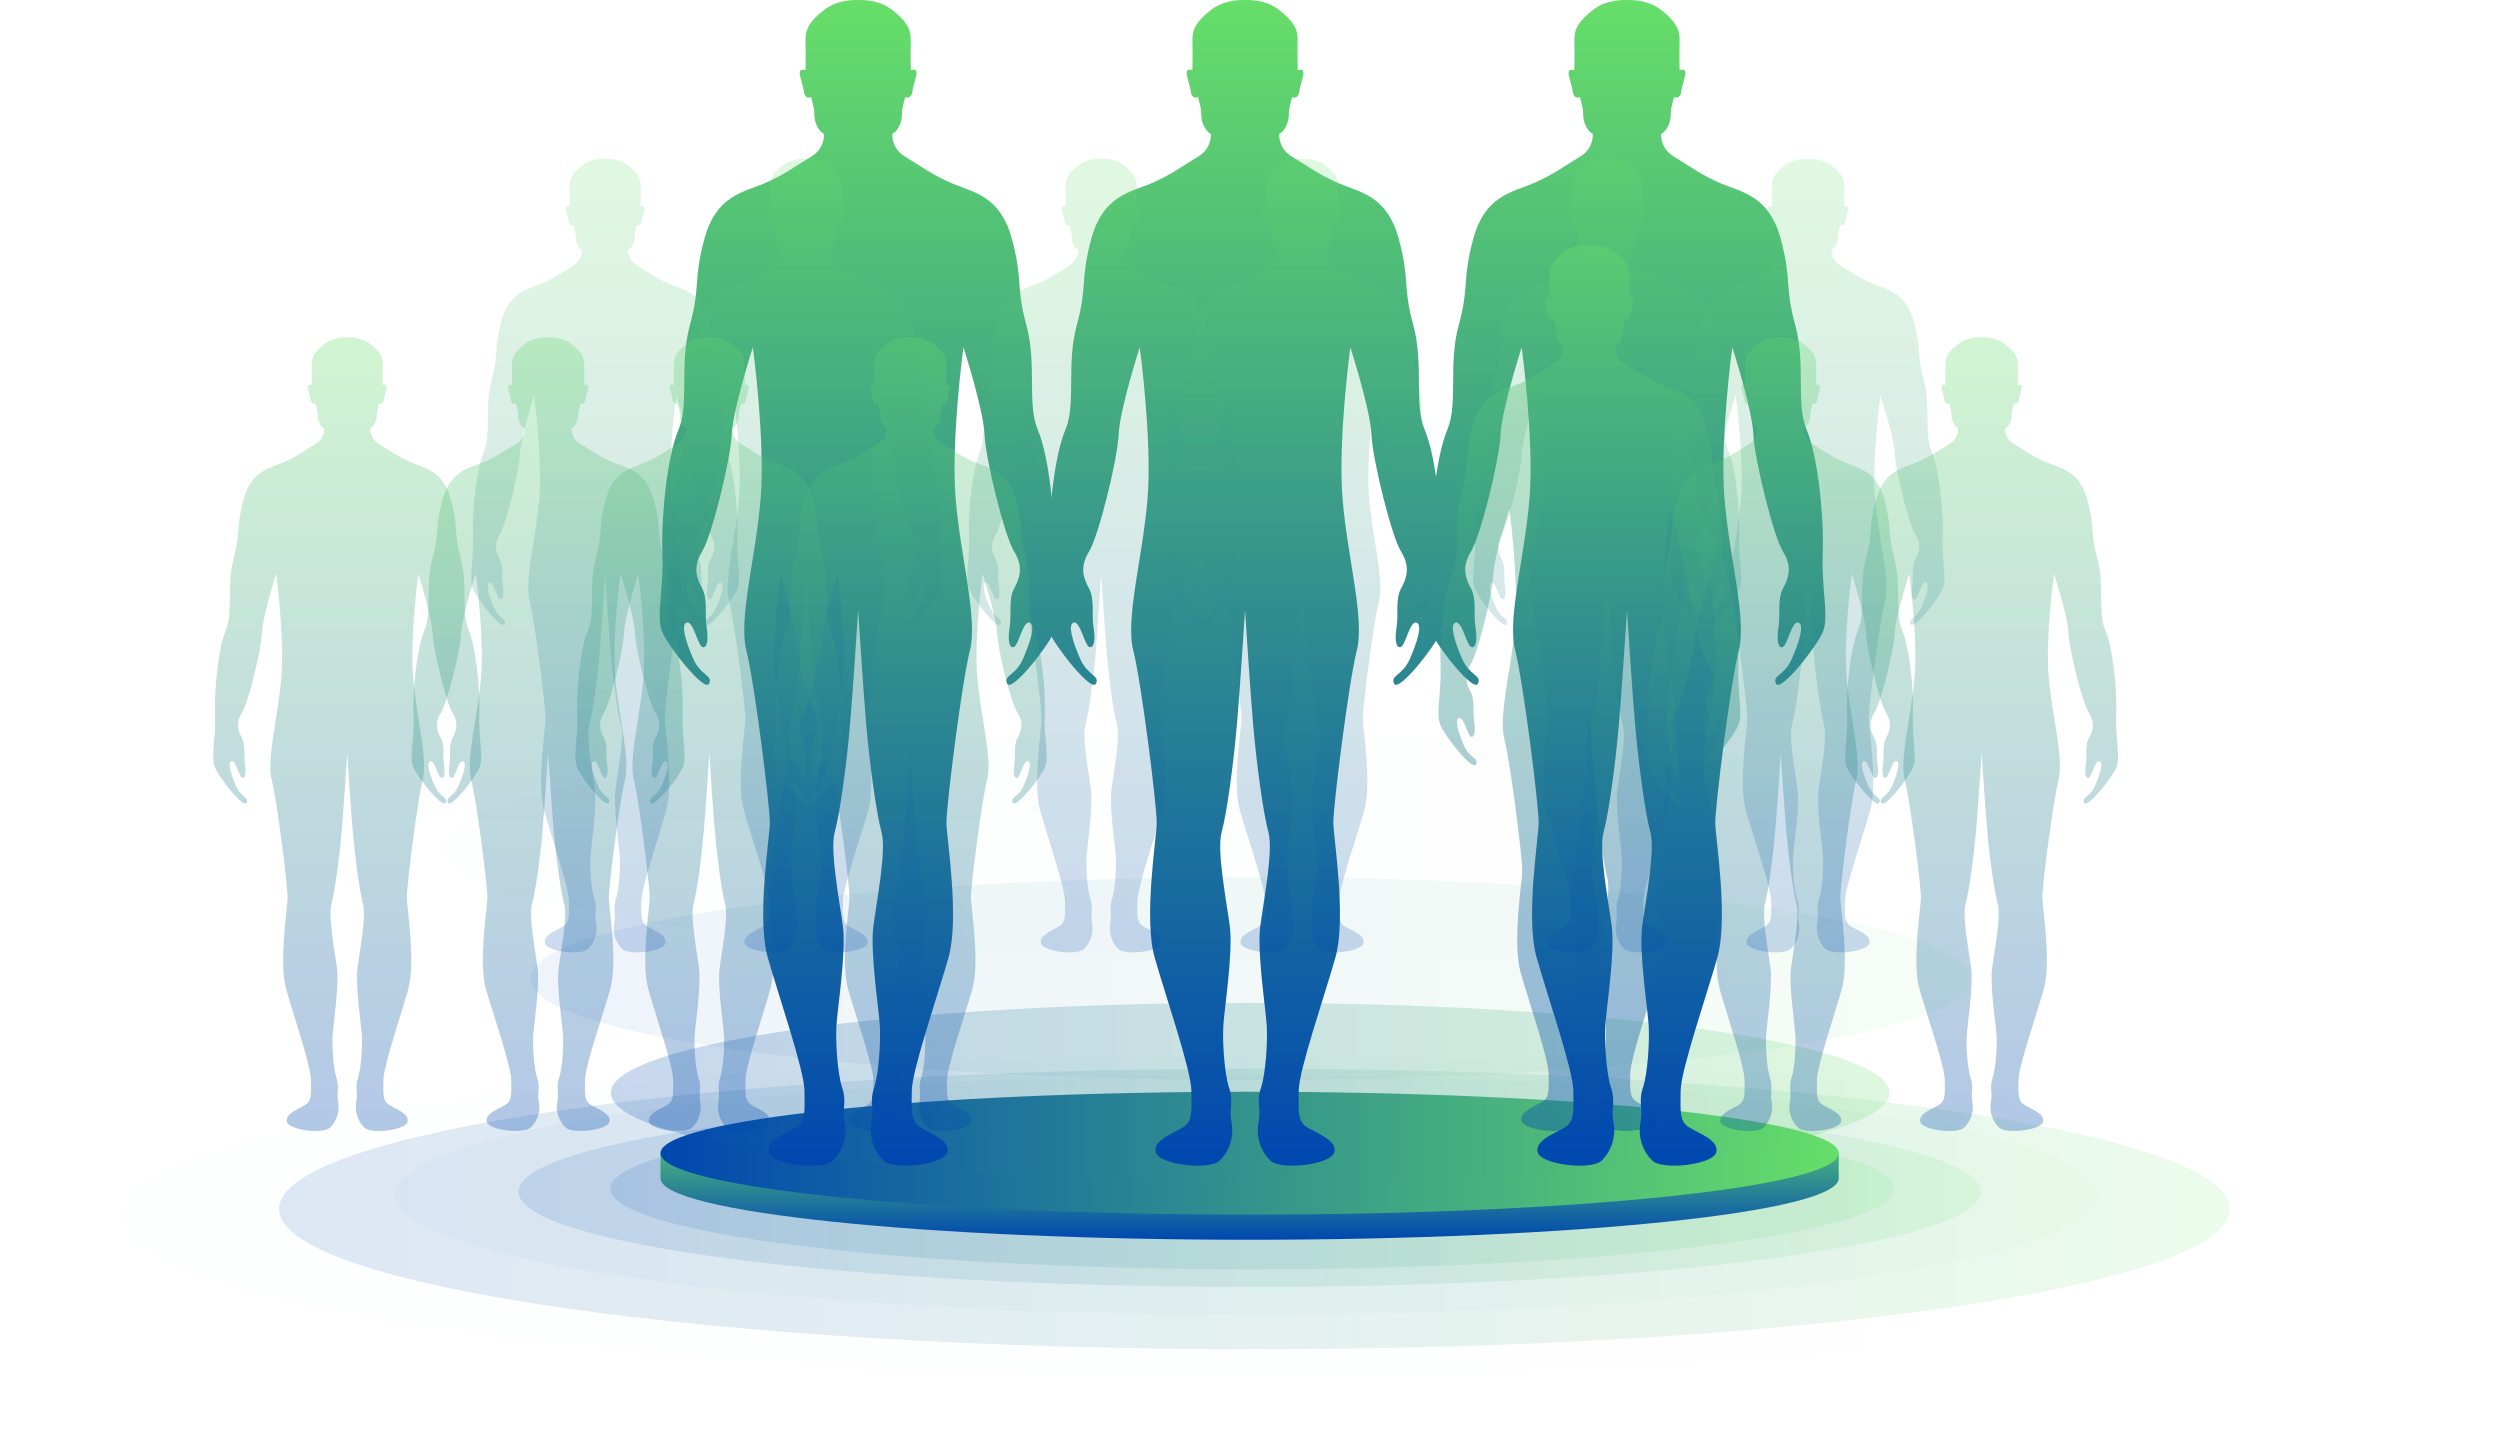 <svg width="504" height="289" viewBox="0 0 504 289" fill="none" xmlns="http://www.w3.org/2000/svg">
<g opacity="0.1">
<g opacity="0.1">
<path opacity="0.1" d="M503.789 249.001C503.789 227.252 391.013 209.619 251.895 209.619C112.777 209.619 0.001 227.252 0.001 249.001C0.001 270.752 112.777 288.383 251.895 288.383C391.013 288.383 503.789 270.752 503.789 249.001Z" fill="url(#paint0_linear)" stroke="url(#paint1_linear)" stroke-width="0.004" stroke-miterlimit="10"/>
</g>
</g>
<g opacity="0.2">
<g opacity="0.2">
<path opacity="0.2" d="M480.2 245.059C480.2 242.846 478.607 240.685 475.573 238.598C472.54 236.511 468.065 234.498 462.303 232.58C450.778 228.744 434.102 225.289 413.495 222.388C372.281 216.586 315.344 212.998 252.455 212.998C189.564 212.998 132.628 216.586 91.414 222.388C70.807 225.289 54.131 228.744 42.606 232.58C36.844 234.498 32.37 236.511 29.336 238.598C26.302 240.685 24.71 242.846 24.71 245.059C24.71 247.272 26.302 249.433 29.336 251.52C32.37 253.607 36.844 255.62 42.606 257.538C54.131 261.373 70.807 264.828 91.414 267.729C132.628 273.531 189.564 277.119 252.455 277.119C315.344 277.119 372.281 273.531 413.495 267.729C434.102 264.828 450.778 261.373 462.303 257.538C468.065 255.62 472.54 253.607 475.573 251.52C478.607 249.433 480.2 247.272 480.2 245.059Z" fill="url(#paint2_linear)" stroke="url(#paint3_linear)" stroke-width="0.002"/>
</g>
</g>
<g opacity="0.3">
<g opacity="0.3">
<path opacity="0.3" d="M422.944 240.913C422.944 239.245 421.744 237.616 419.457 236.043C417.17 234.47 413.798 232.953 409.454 231.507C400.767 228.616 388.197 226.012 372.663 223.825C341.597 219.452 298.679 216.747 251.273 216.747C203.867 216.747 160.95 219.452 129.884 223.825C114.35 226.012 101.78 228.616 93.093 231.507C88.75 232.953 85.377 234.47 83.091 236.043C80.804 237.616 79.603 239.245 79.603 240.913C79.603 242.58 80.804 244.209 83.091 245.782C85.377 247.355 88.75 248.873 93.093 250.319C101.78 253.21 114.35 255.814 129.884 258.001C160.95 262.374 203.867 265.079 251.273 265.079C298.679 265.079 341.597 262.374 372.663 258.001C388.197 255.814 400.767 253.21 409.454 250.319C413.798 248.873 417.17 247.355 419.457 245.782C421.744 244.209 422.944 242.58 422.944 240.913Z" fill="url(#paint4_linear)" stroke="url(#paint5_linear)" stroke-width="0.002"/>
</g>
</g>
<g opacity="0.5">
<g opacity="0.5">
<path opacity="0.5" d="M56.264 243.724C56.264 228.107 144.298 215.447 252.895 215.447C361.491 215.447 449.525 228.107 449.525 243.724C449.525 259.341 361.491 272.001 252.895 272.001C144.298 272.001 56.264 259.341 56.264 243.724Z" fill="url(#paint6_linear)" stroke="url(#paint7_linear)" stroke-width="0.001" stroke-miterlimit="10" stroke-dasharray="0.01 0.01"/>
</g>
</g>
<g opacity="0.5">
<g opacity="0.5">
<path opacity="0.5" d="M104.531 240.246C104.531 229.64 170.53 221.043 251.944 221.043C333.358 221.043 399.357 229.64 399.357 240.246C399.357 250.852 333.358 259.45 251.944 259.45C170.53 259.45 104.531 250.852 104.531 240.246Z" fill="url(#paint8_linear)" stroke="url(#paint9_linear)" stroke-width="0.001" stroke-miterlimit="10" stroke-dasharray="0.01 0.01"/>
</g>
</g>
<g opacity="0.5">
<g opacity="0.5">
<path opacity="0.5" d="M381.903 239.619C381.903 238.497 380.998 237.401 379.274 236.342C377.55 235.284 375.007 234.262 371.733 233.289C365.183 231.344 355.706 229.591 343.994 228.119C320.572 225.176 288.214 223.355 252.472 223.355C216.731 223.355 184.372 225.176 160.949 228.119C149.238 229.591 139.76 231.344 133.211 233.289C129.936 234.262 127.393 235.284 125.669 236.342C123.945 237.401 123.04 238.497 123.04 239.619C123.04 240.742 123.945 241.838 125.669 242.896C127.393 243.955 129.936 244.977 133.211 245.95C139.76 247.896 149.238 249.649 160.949 251.12C184.372 254.064 216.731 255.885 252.472 255.885C288.214 255.885 320.572 254.064 343.994 251.12C355.706 249.649 365.183 247.896 371.733 245.95C375.007 244.977 377.55 243.955 379.274 242.896C380.998 241.838 381.903 240.742 381.903 239.619Z" fill="url(#paint10_linear)" stroke="url(#paint11_linear)" stroke-width="0.002"/>
</g>
</g>
<path d="M360.386 232.498H360.386H370.688V237.55C370.688 237.977 370.481 238.399 370.076 238.815C369.67 239.232 369.067 239.642 368.276 240.045C366.694 240.851 364.361 241.629 361.356 242.37C355.346 243.852 346.65 245.186 335.904 246.307C314.412 248.549 284.72 249.935 251.924 249.935C219.127 249.935 189.435 248.549 167.943 246.307C157.196 245.186 148.5 243.852 142.49 242.37C139.485 241.629 137.152 240.851 135.57 240.045C134.779 239.642 134.176 239.232 133.77 238.815C133.365 238.399 133.157 237.977 133.157 237.55V232.498H143.461V232.499L143.461 232.498C161.999 228.176 203.587 225.163 251.924 225.163C300.258 225.163 341.846 228.176 360.386 232.498Z" fill="url(#paint12_linear)" stroke="url(#paint13_linear)" stroke-width="0.002"/>
<path d="M370.686 232.483C370.686 232.056 370.479 231.634 370.073 231.217C369.668 230.801 369.065 230.391 368.274 229.988C366.692 229.181 364.359 228.404 361.354 227.663C355.344 226.181 346.648 224.846 335.901 223.725C314.409 221.483 284.717 220.097 251.921 220.097C219.125 220.097 189.433 221.483 167.94 223.725C157.194 224.846 148.498 226.181 142.488 227.663C139.483 228.404 137.15 229.181 135.568 229.988C134.777 230.391 134.174 230.801 133.768 231.217C133.363 231.634 133.155 232.056 133.155 232.483C133.155 232.91 133.363 233.332 133.768 233.749C134.174 234.165 134.777 234.575 135.568 234.978C137.15 235.784 139.483 236.562 142.488 237.303C148.498 238.785 157.194 240.119 167.94 241.24C189.433 243.482 219.125 244.868 251.921 244.868C284.717 244.868 314.409 243.482 335.901 241.24C346.648 240.119 355.344 238.785 361.354 237.303C364.359 236.562 366.692 235.784 368.274 234.978C369.065 234.575 369.668 234.165 370.073 233.749C370.479 233.332 370.686 232.91 370.686 232.483Z" fill="url(#paint14_linear)" stroke="url(#paint15_linear)" stroke-width="0.002"/>
<g opacity="0.6">
<g opacity="0.6">
<path opacity="0.6" d="M123.148 220.316C123.148 210.294 180.853 202.17 252.037 202.17C323.22 202.17 380.926 210.294 380.926 220.316C380.926 230.337 323.22 238.461 252.037 238.461C180.853 238.461 123.148 230.337 123.148 220.316Z" fill="url(#paint16_linear)" stroke="url(#paint17_linear)" stroke-width="0.005" stroke-miterlimit="10"/>
</g>
</g>
<g opacity="0.4">
<g opacity="0.4">
<path opacity="0.4" d="M106.893 197.296C106.893 186.006 171.905 176.854 252.101 176.854C332.297 176.854 397.309 186.006 397.309 197.296C397.309 208.585 332.297 217.737 252.101 217.737C171.905 217.737 106.893 208.585 106.893 197.296Z" fill="url(#paint18_linear)" stroke="url(#paint19_linear)" stroke-width="0.004" stroke-miterlimit="10"/>
</g>
</g>
<g opacity="0.2">
<g opacity="0.2">
<path opacity="0.2" d="M89.512 170.776C89.512 158.134 162.311 147.885 252.113 147.885C341.916 147.885 414.715 158.134 414.715 170.776C414.715 183.418 341.916 193.667 252.113 193.667C162.311 193.667 89.512 183.418 89.512 170.776Z" fill="url(#paint20_linear)" stroke="url(#paint21_linear)" stroke-width="0.002" stroke-miterlimit="10"/>
</g>
</g>
<g opacity="0.1">
<g opacity="0.1">
<path opacity="0.1" d="M70.199 143.547C70.199 129.438 151.447 118 251.671 118C351.895 118 433.143 129.438 433.143 143.547C433.143 157.657 351.895 169.095 251.671 169.095C151.447 169.095 70.199 157.657 70.199 143.547Z" fill="url(#paint22_linear)" stroke="url(#paint23_linear)" stroke-width="0.002" stroke-miterlimit="10"/>
</g>
</g>
<path d="M290.461 111.588C290.736 104.182 289.502 92.044 287.24 86.695C284.978 81.346 287.103 73.528 284.91 65.505C282.717 57.482 284.293 56.522 281.959 48.018C279.623 39.515 274.219 38.761 270.107 37.047C265.995 35.332 263.321 33.275 260.443 31.561C257.565 29.846 257.907 26.965 257.907 26.965C259.14 26.417 259.895 24.291 259.826 23.057C259.757 21.823 260.511 19.56 260.511 19.56C261.196 19.971 261.882 19.354 261.95 18.394C262.019 17.433 262.841 15.376 262.773 14.554C262.704 13.731 261.611 14.142 261.611 14.142C261.611 14.142 261.539 10.508 261.608 8.176C261.677 5.845 260.717 4.199 257.77 1.936C255.059 -0.146 251.547 -0.02 251 0.014C250.453 -0.02 246.941 -0.146 244.23 1.936C241.283 4.199 240.323 5.845 240.392 8.176C240.46 10.508 240.389 14.142 240.389 14.142C240.389 14.142 239.296 13.731 239.227 14.554C239.159 15.376 239.981 17.433 240.05 18.394C240.118 19.354 240.803 19.971 241.489 19.56C241.489 19.56 242.242 21.823 242.174 23.057C242.105 24.291 242.859 26.417 244.093 26.965C244.093 26.965 244.435 29.846 241.557 31.561C238.679 33.275 236.006 35.332 231.893 37.047C227.781 38.761 222.376 39.515 220.041 48.018C217.707 56.522 219.283 57.482 217.09 65.505C214.897 73.528 217.021 81.346 214.76 86.695C212.498 92.044 211.265 104.182 211.539 111.588C211.813 118.993 210.23 124.274 211.501 127.36C212.772 130.446 220.037 139.566 220.928 137.852C221.819 136.138 219.283 136.275 217.776 132.846C216.268 129.417 215.171 125.852 216.473 125.508C217.776 125.166 218.667 130.172 219.626 130.446C220.585 130.72 220.859 128.938 220.448 126.4C220.037 123.863 220.722 120.777 219.557 118.651C218.392 116.525 217.638 114.262 219.557 111.176C221.476 108.091 225.314 92.592 225.519 87.586C225.726 82.58 229.769 70.031 229.769 70.031C229.769 70.031 232.304 88.615 231.346 100.478C230.386 112.342 226.822 124.686 228.467 131.132C230.112 137.577 233.264 162.745 233.196 165.968C233.127 169.191 230.522 185.1 232.784 193.055C235.046 201.009 240.118 215.616 240.186 219.937C240.255 224.257 240.323 225.972 238.679 227.137C237.034 228.303 232.373 229.743 232.99 232.281C233.607 234.817 243.819 235.984 245.875 233.995C247.931 232.006 248.822 229.057 248.273 226.245C247.725 223.434 248.753 222.2 247.793 219.319C246.834 216.439 246.423 210.062 246.629 206.701C246.834 203.341 248.617 191.958 247.931 186.746C247.245 181.535 245.258 171.454 246.286 167.751C247.314 164.048 248.684 154.036 249.37 146.012C249.94 139.337 250.745 127.022 251 123.069C251.254 127.022 252.059 139.337 252.629 146.012C253.315 154.036 254.686 164.048 255.714 167.751C256.741 171.454 254.754 181.535 254.069 186.746C253.384 191.958 255.166 203.341 255.371 206.701C255.577 210.062 255.166 216.439 254.206 219.319C253.246 222.2 254.275 223.434 253.726 226.245C253.178 229.057 254.069 232.006 256.125 233.995C258.181 235.984 268.393 234.817 269.01 232.281C269.627 229.743 264.966 228.303 263.321 227.137C261.677 225.972 261.745 224.257 261.813 219.937C261.882 215.616 266.954 201.009 269.216 193.055C271.477 185.1 268.873 169.191 268.804 165.968C268.736 162.745 271.888 137.577 273.533 131.132C275.178 124.686 271.615 112.342 270.655 100.478C269.695 88.615 272.231 70.031 272.231 70.031C272.231 70.031 276.275 82.58 276.48 87.586C276.686 92.592 280.524 108.091 282.442 111.176C284.361 114.262 283.608 116.525 282.442 118.651C281.278 120.777 281.962 123.863 281.552 126.4C281.14 128.938 281.415 130.72 282.374 130.446C283.334 130.172 284.225 125.166 285.527 125.508C286.829 125.852 285.732 129.417 284.225 132.846C282.717 136.275 280.181 136.138 281.072 137.852C281.962 139.566 289.228 130.446 290.499 127.36C291.771 124.274 290.187 118.993 290.461 111.588Z" fill="url(#paint24_linear)"/>
<path d="M212.461 111.588C212.736 104.182 211.502 92.044 209.24 86.695C206.978 81.346 209.103 73.528 206.91 65.505C204.717 57.482 206.293 56.522 203.959 48.018C201.623 39.515 196.219 38.761 192.107 37.047C187.995 35.332 185.321 33.275 182.443 31.561C179.565 29.846 179.907 26.965 179.907 26.965C181.14 26.417 181.895 24.291 181.826 23.057C181.757 21.823 182.511 19.56 182.511 19.56C183.196 19.971 183.882 19.354 183.95 18.394C184.019 17.433 184.841 15.376 184.773 14.554C184.704 13.731 183.611 14.142 183.611 14.142C183.611 14.142 183.539 10.508 183.608 8.176C183.677 5.845 182.717 4.199 179.77 1.936C177.059 -0.146 173.547 -0.02 173 0.014C172.453 -0.02 168.941 -0.146 166.23 1.936C163.283 4.199 162.323 5.845 162.392 8.176C162.46 10.508 162.389 14.142 162.389 14.142C162.389 14.142 161.296 13.731 161.227 14.554C161.159 15.376 161.981 17.433 162.05 18.394C162.118 19.354 162.803 19.971 163.489 19.56C163.489 19.56 164.242 21.823 164.174 23.057C164.105 24.291 164.859 26.417 166.093 26.965C166.093 26.965 166.435 29.846 163.557 31.561C160.679 33.275 158.006 35.332 153.893 37.047C149.781 38.761 144.376 39.515 142.041 48.018C139.707 56.522 141.283 57.482 139.09 65.505C136.897 73.528 139.021 81.346 136.76 86.695C134.498 92.044 133.265 104.182 133.539 111.588C133.813 118.993 132.23 124.274 133.501 127.36C134.772 130.446 142.037 139.566 142.928 137.852C143.819 136.138 141.283 136.275 139.776 132.846C138.268 129.417 137.171 125.852 138.473 125.508C139.776 125.166 140.667 130.172 141.626 130.446C142.585 130.72 142.859 128.938 142.448 126.4C142.037 123.863 142.722 120.777 141.557 118.651C140.392 116.525 139.638 114.262 141.557 111.176C143.476 108.091 147.314 92.592 147.519 87.586C147.726 82.58 151.769 70.031 151.769 70.031C151.769 70.031 154.304 88.615 153.346 100.478C152.386 112.342 148.822 124.686 150.467 131.132C152.112 137.577 155.264 162.745 155.196 165.968C155.127 169.191 152.522 185.1 154.784 193.055C157.046 201.009 162.118 215.616 162.186 219.937C162.255 224.257 162.323 225.972 160.679 227.137C159.034 228.303 154.373 229.743 154.99 232.281C155.607 234.817 165.819 235.984 167.875 233.995C169.931 232.006 170.822 229.057 170.273 226.245C169.725 223.434 170.753 222.2 169.793 219.319C168.834 216.439 168.423 210.062 168.629 206.701C168.834 203.341 170.617 191.958 169.931 186.746C169.245 181.535 167.258 171.454 168.286 167.751C169.314 164.048 170.684 154.036 171.37 146.012C171.94 139.337 172.745 127.022 173 123.069C173.254 127.022 174.059 139.337 174.629 146.012C175.315 154.036 176.686 164.048 177.714 167.751C178.741 171.454 176.754 181.535 176.069 186.746C175.384 191.958 177.166 203.341 177.371 206.701C177.577 210.062 177.166 216.439 176.206 219.319C175.246 222.2 176.275 223.434 175.726 226.245C175.178 229.057 176.069 232.006 178.125 233.995C180.181 235.984 190.393 234.817 191.01 232.281C191.627 229.743 186.966 228.303 185.321 227.137C183.677 225.972 183.745 224.257 183.813 219.937C183.882 215.616 188.954 201.009 191.216 193.055C193.477 185.1 190.873 169.191 190.804 165.968C190.736 162.745 193.888 137.577 195.533 131.132C197.178 124.686 193.615 112.342 192.655 100.478C191.695 88.615 194.231 70.031 194.231 70.031C194.231 70.031 198.275 82.58 198.48 87.586C198.686 92.592 202.524 108.091 204.442 111.176C206.361 114.262 205.608 116.525 204.442 118.651C203.278 120.777 203.962 123.863 203.552 126.4C203.14 128.938 203.415 130.72 204.374 130.446C205.334 130.172 206.225 125.166 207.527 125.508C208.829 125.852 207.732 129.417 206.225 132.846C204.717 136.275 202.181 136.138 203.072 137.852C203.962 139.566 211.228 130.446 212.499 127.36C213.771 124.274 212.187 118.993 212.461 111.588Z" fill="url(#paint25_linear)"/>
<path d="M367.461 111.588C367.736 104.182 366.502 92.044 364.24 86.695C361.978 81.346 364.103 73.528 361.91 65.505C359.717 57.482 361.293 56.522 358.959 48.018C356.623 39.515 351.219 38.761 347.107 37.047C342.995 35.332 340.321 33.275 337.443 31.561C334.565 29.846 334.907 26.965 334.907 26.965C336.14 26.417 336.895 24.291 336.826 23.057C336.757 21.823 337.511 19.56 337.511 19.56C338.196 19.971 338.882 19.354 338.95 18.394C339.019 17.433 339.841 15.376 339.773 14.554C339.704 13.731 338.611 14.142 338.611 14.142C338.611 14.142 338.539 10.508 338.608 8.176C338.677 5.845 337.717 4.199 334.77 1.936C332.059 -0.146 328.547 -0.02 328 0.014C327.453 -0.02 323.941 -0.146 321.23 1.936C318.283 4.199 317.323 5.845 317.392 8.176C317.46 10.508 317.389 14.142 317.389 14.142C317.389 14.142 316.296 13.731 316.227 14.554C316.159 15.376 316.981 17.433 317.05 18.394C317.118 19.354 317.803 19.971 318.489 19.56C318.489 19.56 319.242 21.823 319.174 23.057C319.105 24.291 319.859 26.417 321.093 26.965C321.093 26.965 321.435 29.846 318.557 31.561C315.679 33.275 313.006 35.332 308.893 37.047C304.781 38.761 299.376 39.515 297.041 48.018C294.707 56.522 296.283 57.482 294.09 65.505C291.897 73.528 294.021 81.346 291.76 86.695C289.498 92.044 288.265 104.182 288.539 111.588C288.813 118.993 287.23 124.274 288.501 127.36C289.772 130.446 297.037 139.566 297.928 137.852C298.819 136.138 296.283 136.275 294.776 132.846C293.268 129.417 292.171 125.852 293.473 125.508C294.776 125.166 295.667 130.172 296.626 130.446C297.585 130.72 297.859 128.938 297.448 126.4C297.037 123.863 297.722 120.777 296.557 118.651C295.392 116.525 294.638 114.262 296.557 111.176C298.476 108.091 302.314 92.592 302.519 87.586C302.726 82.58 306.769 70.031 306.769 70.031C306.769 70.031 309.304 88.615 308.346 100.478C307.386 112.342 303.822 124.686 305.467 131.132C307.112 137.577 310.264 162.745 310.196 165.968C310.127 169.191 307.522 185.1 309.784 193.055C312.046 201.009 317.118 215.616 317.186 219.937C317.255 224.257 317.323 225.972 315.679 227.137C314.034 228.303 309.373 229.743 309.99 232.281C310.607 234.817 320.819 235.984 322.875 233.995C324.931 232.006 325.822 229.057 325.273 226.245C324.725 223.434 325.753 222.2 324.793 219.319C323.834 216.439 323.423 210.062 323.629 206.701C323.834 203.341 325.617 191.958 324.931 186.746C324.245 181.535 322.258 171.454 323.286 167.751C324.314 164.048 325.684 154.036 326.37 146.012C326.94 139.337 327.745 127.022 328 123.069C328.254 127.022 329.059 139.337 329.629 146.012C330.315 154.036 331.686 164.048 332.714 167.751C333.741 171.454 331.754 181.535 331.069 186.746C330.384 191.958 332.166 203.341 332.371 206.701C332.577 210.062 332.166 216.439 331.206 219.319C330.246 222.2 331.275 223.434 330.726 226.245C330.178 229.057 331.069 232.006 333.125 233.995C335.181 235.984 345.393 234.817 346.01 232.281C346.627 229.743 341.966 228.303 340.321 227.137C338.677 225.972 338.745 224.257 338.813 219.937C338.882 215.616 343.954 201.009 346.216 193.055C348.477 185.1 345.873 169.191 345.804 165.968C345.736 162.745 348.888 137.577 350.533 131.132C352.178 124.686 348.615 112.342 347.655 100.478C346.695 88.615 349.231 70.031 349.231 70.031C349.231 70.031 353.275 82.58 353.48 87.586C353.686 92.592 357.524 108.091 359.442 111.176C361.361 114.262 360.608 116.525 359.442 118.651C358.278 120.777 358.962 123.863 358.552 126.4C358.14 128.938 358.415 130.72 359.374 130.446C360.334 130.172 361.225 125.166 362.527 125.508C363.829 125.852 362.732 129.417 361.225 132.846C359.717 136.275 357.181 136.138 358.072 137.852C358.962 139.566 366.228 130.446 367.499 127.36C368.771 124.274 367.187 118.993 367.461 111.588Z" fill="url(#paint26_linear)"/>
<path opacity="0.4" d="M350.442 134.18C350.651 128.55 349.713 119.322 347.992 115.256C346.272 111.19 347.888 105.246 346.22 99.147C344.552 93.048 345.751 92.318 343.975 85.854C342.199 79.389 338.087 78.816 334.96 77.513C331.832 76.209 329.798 74.645 327.609 73.342C325.42 72.039 325.68 69.849 325.68 69.849C326.618 69.432 327.192 67.816 327.14 66.878C327.088 65.939 327.661 64.219 327.661 64.219C328.182 64.531 328.703 64.063 328.755 63.333C328.808 62.603 329.433 61.039 329.382 60.413C329.329 59.788 328.497 60.101 328.497 60.101C328.497 60.101 328.443 57.338 328.495 55.565C328.547 53.793 327.817 52.541 325.576 50.821C323.514 49.239 320.842 49.335 320.426 49.36C320.01 49.335 317.339 49.239 315.276 50.821C313.035 52.541 312.305 53.793 312.357 55.565C312.409 57.338 312.355 60.101 312.355 60.101C312.355 60.101 311.523 59.788 311.471 60.413C311.419 61.039 312.044 62.603 312.097 63.333C312.149 64.063 312.67 64.531 313.191 64.219C313.191 64.219 313.765 65.939 313.713 66.878C313.66 67.816 314.234 69.432 315.172 69.849C315.172 69.849 315.432 72.039 313.243 73.342C311.054 74.645 309.021 76.209 305.892 77.513C302.765 78.816 298.653 79.389 296.877 85.854C295.101 92.318 296.3 93.048 294.632 99.147C292.964 105.246 294.58 111.19 292.86 115.256C291.139 119.322 290.201 128.55 290.41 134.18C290.618 139.81 289.414 143.824 290.381 146.17C291.348 148.516 296.874 155.449 297.552 154.146C298.229 152.843 296.3 152.947 295.154 150.34C294.007 147.734 293.173 145.023 294.163 144.762C295.154 144.502 295.832 148.307 296.561 148.516C297.291 148.724 297.5 147.369 297.187 145.44C296.874 143.511 297.395 141.165 296.509 139.549C295.623 137.933 295.049 136.213 296.509 133.867C297.969 131.521 300.888 119.739 301.044 115.933C301.201 112.128 304.277 102.588 304.277 102.588C304.277 102.588 306.205 116.716 305.476 125.734C304.746 134.753 302.035 144.137 303.286 149.037C304.537 153.937 306.935 173.07 306.884 175.52C306.831 177.97 304.85 190.064 306.57 196.112C308.291 202.159 312.149 213.263 312.201 216.548C312.253 219.832 312.305 221.135 311.054 222.022C309.802 222.908 306.257 224.002 306.727 225.932C307.196 227.86 314.964 228.747 316.528 227.235C318.091 225.723 318.769 223.481 318.352 221.343C317.935 219.206 318.717 218.268 317.987 216.078C317.257 213.889 316.944 209.04 317.101 206.486C317.257 203.931 318.613 195.278 318.091 191.316C317.57 187.354 316.059 179.691 316.84 176.876C317.622 174.06 318.665 166.449 319.187 160.349C319.62 155.275 320.232 145.913 320.426 142.908C320.619 145.913 321.232 155.275 321.666 160.349C322.187 166.449 323.23 174.06 324.012 176.876C324.793 179.691 323.282 187.354 322.761 191.316C322.239 195.278 323.595 203.931 323.751 206.486C323.908 209.04 323.595 213.889 322.865 216.078C322.135 218.268 322.917 219.206 322.5 221.343C322.083 223.481 322.761 225.723 324.325 227.235C325.888 228.747 333.656 227.86 334.125 225.932C334.595 224.002 331.05 222.908 329.798 222.022C328.547 221.135 328.599 219.832 328.651 216.548C328.703 213.263 332.561 202.159 334.282 196.112C336.002 190.064 334.021 177.97 333.969 175.52C333.917 173.07 336.315 153.937 337.566 149.037C338.817 144.137 336.107 134.753 335.376 125.734C334.647 116.716 336.576 102.588 336.576 102.588C336.576 102.588 339.651 112.128 339.807 115.933C339.964 119.739 342.884 131.521 344.343 133.867C345.803 136.213 345.229 137.933 344.343 139.549C343.457 141.165 343.978 143.511 343.665 145.44C343.352 147.369 343.561 148.724 344.291 148.516C345.021 148.307 345.699 144.502 346.689 144.762C347.679 145.023 346.845 147.734 345.699 150.34C344.552 152.947 342.623 152.843 343.301 154.146C343.978 155.449 349.504 148.516 350.471 146.17C351.438 143.824 350.234 139.81 350.442 134.18Z" fill="url(#paint27_linear)"/>
<path opacity="0.3" d="M426.63 143.975C426.818 138.932 425.97 130.668 424.415 127.026C422.86 123.385 424.321 118.062 422.813 112.599C421.305 107.137 422.389 106.483 420.784 100.693C419.179 94.904 415.463 94.39 412.636 93.223C409.809 92.056 407.971 90.655 405.992 89.488C404.013 88.321 404.249 86.359 404.249 86.359C405.097 85.986 405.615 84.539 405.568 83.698C405.521 82.858 406.039 81.317 406.039 81.317C406.51 81.597 406.981 81.177 407.028 80.524C407.076 79.87 407.641 78.469 407.594 77.909C407.547 77.349 406.795 77.629 406.795 77.629C406.795 77.629 406.746 75.154 406.793 73.567C406.84 71.98 406.18 70.859 404.154 69.318C402.291 67.9 399.876 67.987 399.5 68.009C399.124 67.987 396.709 67.9 394.846 69.318C392.819 70.859 392.16 71.98 392.207 73.567C392.254 75.154 392.205 77.629 392.205 77.629C392.205 77.629 391.453 77.349 391.406 77.909C391.359 78.469 391.924 79.87 391.972 80.524C392.019 81.177 392.49 81.597 392.961 81.317C392.961 81.317 393.479 82.858 393.432 83.698C393.385 84.539 393.903 85.986 394.751 86.359C394.751 86.359 394.987 88.321 393.008 89.488C391.029 90.655 389.192 92.056 386.364 93.223C383.537 94.39 379.821 94.904 378.216 100.693C376.611 106.483 377.695 107.137 376.187 112.599C374.679 118.062 376.14 123.385 374.585 127.026C373.03 130.668 372.182 138.932 372.37 143.975C372.559 149.017 371.47 152.612 372.344 154.713C373.218 156.814 378.213 163.024 378.825 161.857C379.438 160.689 377.695 160.783 376.658 158.448C375.622 156.114 374.868 153.686 375.762 153.452C376.658 153.219 377.271 156.628 377.93 156.814C378.59 157.001 378.778 155.787 378.496 154.059C378.213 152.332 378.684 150.231 377.883 148.784C377.082 147.336 376.564 145.796 377.883 143.694C379.202 141.594 381.841 131.041 381.982 127.633C382.124 124.225 384.904 115.681 384.904 115.681C384.904 115.681 386.647 128.334 385.988 136.411C385.328 144.488 382.877 152.892 384.009 157.281C385.139 161.67 387.306 178.805 387.26 181C387.212 183.194 385.422 194.026 386.977 199.442C388.532 204.858 392.019 214.803 392.066 217.744C392.113 220.686 392.16 221.853 391.029 222.647C389.898 223.44 386.694 224.421 387.118 226.149C387.542 227.876 394.563 228.67 395.976 227.316C397.39 225.961 398.002 223.954 397.625 222.039C397.248 220.125 397.955 219.285 397.295 217.324C396.636 215.363 396.353 211.021 396.495 208.733C396.636 206.445 397.861 198.695 397.39 195.146C396.919 191.598 395.553 184.735 396.259 182.214C396.966 179.692 397.908 172.876 398.38 167.413C398.771 162.868 399.325 154.483 399.5 151.792C399.675 154.483 400.228 162.868 400.62 167.413C401.092 172.876 402.034 179.692 402.741 182.214C403.447 184.735 402.081 191.598 401.61 195.146C401.139 198.695 402.364 206.445 402.505 208.733C402.647 211.021 402.364 215.363 401.704 217.324C401.044 219.285 401.751 220.125 401.374 222.039C400.997 223.954 401.61 225.961 403.023 227.316C404.437 228.67 411.458 227.876 411.882 226.149C412.306 224.421 409.102 223.44 407.971 222.647C406.84 221.853 406.887 220.686 406.934 217.744C406.981 214.803 410.468 204.858 412.023 199.442C413.578 194.026 411.788 183.194 411.74 181C411.693 178.805 413.86 161.67 414.992 157.281C416.122 152.892 413.673 144.488 413.013 136.411C412.353 128.334 414.096 115.681 414.096 115.681C414.096 115.681 416.876 124.225 417.017 127.633C417.159 131.041 419.798 141.594 421.116 143.694C422.436 145.796 421.918 147.336 421.116 148.784C420.316 150.231 420.787 152.332 420.504 154.059C420.221 155.787 420.41 157.001 421.07 156.814C421.729 156.628 422.342 153.219 423.237 153.452C424.132 153.686 423.378 156.114 422.342 158.448C421.305 160.783 419.562 160.689 420.175 161.857C420.787 163.024 425.782 156.814 426.656 154.713C427.53 152.612 426.441 149.017 426.63 143.975Z" fill="url(#paint28_linear)"/>
<path opacity="0.3" d="M210.63 143.975C210.818 138.932 209.97 130.668 208.415 127.026C206.86 123.385 208.321 118.062 206.813 112.599C205.305 107.137 206.389 106.483 204.784 100.693C203.179 94.904 199.463 94.39 196.636 93.223C193.809 92.056 191.971 90.655 189.992 89.488C188.013 88.321 188.249 86.359 188.249 86.359C189.097 85.986 189.615 84.539 189.568 83.698C189.521 82.858 190.039 81.317 190.039 81.317C190.51 81.597 190.981 81.177 191.028 80.524C191.076 79.87 191.641 78.469 191.594 77.909C191.547 77.349 190.795 77.629 190.795 77.629C190.795 77.629 190.746 75.154 190.793 73.567C190.84 71.98 190.18 70.859 188.154 69.318C186.291 67.9 183.876 67.987 183.5 68.009C183.124 67.987 180.709 67.9 178.846 69.318C176.819 70.859 176.16 71.98 176.207 73.567C176.254 75.154 176.205 77.629 176.205 77.629C176.205 77.629 175.453 77.349 175.406 77.909C175.359 78.469 175.924 79.87 175.972 80.524C176.019 81.177 176.49 81.597 176.961 81.317C176.961 81.317 177.479 82.858 177.432 83.698C177.385 84.539 177.903 85.986 178.751 86.359C178.751 86.359 178.987 88.321 177.008 89.488C175.029 90.655 173.192 92.056 170.364 93.223C167.537 94.39 163.821 94.904 162.216 100.693C160.611 106.483 161.695 107.137 160.187 112.599C158.679 118.062 160.14 123.385 158.585 127.026C157.03 130.668 156.182 138.932 156.37 143.975C156.559 149.017 155.47 152.612 156.344 154.713C157.218 156.814 162.213 163.024 162.825 161.857C163.438 160.689 161.695 160.783 160.658 158.448C159.622 156.114 158.868 153.686 159.762 153.452C160.658 153.219 161.271 156.628 161.93 156.814C162.59 157.001 162.778 155.787 162.496 154.059C162.213 152.332 162.684 150.231 161.883 148.784C161.082 147.336 160.564 145.796 161.883 143.694C163.202 141.594 165.841 131.041 165.982 127.633C166.124 124.225 168.904 115.681 168.904 115.681C168.904 115.681 170.647 128.334 169.988 136.411C169.328 144.488 166.877 152.892 168.009 157.281C169.139 161.67 171.306 178.805 171.26 181C171.212 183.194 169.422 194.026 170.977 199.442C172.532 204.858 176.019 214.803 176.066 217.744C176.113 220.686 176.16 221.853 175.029 222.647C173.898 223.44 170.694 224.421 171.118 226.149C171.542 227.876 178.563 228.67 179.976 227.316C181.39 225.961 182.002 223.954 181.625 222.039C181.248 220.125 181.955 219.285 181.295 217.324C180.636 215.363 180.353 211.021 180.495 208.733C180.636 206.445 181.861 198.695 181.39 195.146C180.919 191.598 179.553 184.735 180.259 182.214C180.966 179.692 181.908 172.876 182.38 167.413C182.771 162.868 183.325 154.483 183.5 151.792C183.675 154.483 184.228 162.868 184.62 167.413C185.092 172.876 186.034 179.692 186.741 182.214C187.447 184.735 186.081 191.598 185.61 195.146C185.139 198.695 186.364 206.445 186.505 208.733C186.647 211.021 186.364 215.363 185.704 217.324C185.044 219.285 185.751 220.125 185.374 222.039C184.997 223.954 185.61 225.961 187.023 227.316C188.437 228.67 195.458 227.876 195.882 226.149C196.306 224.421 193.102 223.44 191.971 222.647C190.84 221.853 190.887 220.686 190.934 217.744C190.981 214.803 194.468 204.858 196.023 199.442C197.578 194.026 195.788 183.194 195.74 181C195.693 178.805 197.86 161.67 198.992 157.281C200.122 152.892 197.673 144.488 197.013 136.411C196.353 128.334 198.096 115.681 198.096 115.681C198.096 115.681 200.876 124.225 201.017 127.633C201.159 131.041 203.798 141.594 205.116 143.694C206.436 145.796 205.918 147.336 205.116 148.784C204.316 150.231 204.787 152.332 204.504 154.059C204.221 155.787 204.41 157.001 205.07 156.814C205.729 156.628 206.342 153.219 207.237 153.452C208.132 153.686 207.378 156.114 206.342 158.448C205.305 160.783 203.562 160.689 204.175 161.857C204.787 163.024 209.782 156.814 210.656 154.713C211.53 152.612 210.441 149.017 210.63 143.975Z" fill="url(#paint29_linear)"/>
<path opacity="0.3" d="M385.636 143.975C385.822 138.932 384.989 130.668 383.462 127.026C381.935 123.385 383.369 118.062 381.889 112.599C380.409 107.137 381.473 106.483 379.897 100.693C378.321 94.904 374.673 94.39 371.897 93.223C369.121 92.056 367.317 90.655 365.374 89.488C363.431 88.321 363.662 86.359 363.662 86.359C364.495 85.986 365.004 84.539 364.957 83.698C364.911 82.858 365.42 81.317 365.42 81.317C365.883 81.597 366.345 81.177 366.391 80.524C366.438 79.87 366.993 78.469 366.947 77.909C366.901 77.349 366.162 77.629 366.162 77.629C366.162 77.629 366.114 75.154 366.16 73.567C366.207 71.98 365.559 70.859 363.57 69.318C361.74 67.9 359.369 67.987 359 68.009C358.631 67.987 356.26 67.9 354.43 69.318C352.441 70.859 351.793 71.98 351.84 73.567C351.886 75.154 351.837 77.629 351.837 77.629C351.837 77.629 351.1 77.349 351.053 77.909C351.007 78.469 351.562 79.87 351.608 80.524C351.655 81.177 352.117 81.597 352.58 81.317C352.58 81.317 353.089 82.858 353.042 83.698C352.996 84.539 353.505 85.986 354.338 86.359C354.338 86.359 354.569 88.321 352.626 89.488C350.683 90.655 348.879 92.056 346.103 93.223C343.327 94.39 339.679 94.904 338.103 100.693C336.527 106.483 337.591 107.137 336.111 112.599C334.63 118.062 336.064 123.385 334.538 127.026C333.011 130.668 332.179 138.932 332.364 143.975C332.549 149.017 331.48 152.612 332.338 154.713C333.196 156.814 338.1 163.024 338.701 161.857C339.303 160.689 337.591 160.783 336.574 158.448C335.556 156.114 334.815 153.686 335.694 153.452C336.574 153.219 337.175 156.628 337.823 156.814C338.47 157.001 338.655 155.787 338.377 154.059C338.1 152.332 338.562 150.231 337.776 148.784C336.99 147.336 336.481 145.796 337.776 143.694C339.072 141.594 341.662 131.041 341.801 127.633C341.94 124.225 344.669 115.681 344.669 115.681C344.669 115.681 346.381 128.334 345.733 136.411C345.085 144.488 342.68 152.892 343.79 157.281C344.9 161.67 347.028 178.805 346.982 181C346.936 183.194 345.178 194.026 346.704 199.442C348.231 204.858 351.655 214.803 351.701 217.744C351.747 220.686 351.793 221.853 350.683 222.647C349.573 223.44 346.427 224.421 346.843 226.149C347.26 227.876 354.153 228.67 355.54 227.316C356.928 225.961 357.53 223.954 357.159 222.039C356.789 220.125 357.483 219.285 356.835 217.324C356.188 215.363 355.91 211.021 356.05 208.733C356.188 206.445 357.391 198.695 356.928 195.146C356.466 191.598 355.124 184.735 355.818 182.214C356.512 179.692 357.437 172.876 357.9 167.413C358.285 162.868 358.828 154.483 359 151.792C359.172 154.483 359.715 162.868 360.1 167.413C360.563 172.876 361.488 179.692 362.182 182.214C362.875 184.735 361.534 191.598 361.072 195.146C360.609 198.695 361.812 206.445 361.95 208.733C362.09 211.021 361.812 215.363 361.164 217.324C360.516 219.285 361.21 220.125 360.84 222.039C360.47 223.954 361.072 225.961 362.459 227.316C363.847 228.67 370.74 227.876 371.157 226.149C371.573 224.421 368.427 223.44 367.317 222.647C366.207 221.853 366.253 220.686 366.299 217.744C366.345 214.803 369.769 204.858 371.295 199.442C372.822 194.026 371.064 183.194 371.018 181C370.972 178.805 373.099 161.67 374.21 157.281C375.32 152.892 372.915 144.488 372.267 136.411C371.619 128.334 373.331 115.681 373.331 115.681C373.331 115.681 376.06 124.225 376.199 127.633C376.338 131.041 378.929 141.594 380.223 143.694C381.519 145.796 381.01 147.336 380.223 148.784C379.437 150.231 379.9 152.332 379.622 154.059C379.345 155.787 379.53 157.001 380.178 156.814C380.825 156.628 381.427 153.219 382.306 153.452C383.184 153.686 382.444 156.114 381.427 158.448C380.409 160.783 378.697 160.689 379.299 161.857C379.9 163.024 384.804 156.814 385.662 154.713C386.52 152.612 385.451 149.017 385.636 143.975Z" fill="url(#paint30_linear)"/>
<path opacity="0.3" d="M169.636 143.975C169.822 138.932 168.989 130.668 167.462 127.026C165.935 123.385 167.369 118.062 165.889 112.599C164.409 107.137 165.473 106.483 163.897 100.693C162.321 94.904 158.673 94.39 155.897 93.223C153.121 92.056 151.317 90.655 149.374 89.488C147.431 88.321 147.662 86.359 147.662 86.359C148.495 85.986 149.004 84.539 148.957 83.698C148.911 82.858 149.42 81.317 149.42 81.317C149.883 81.597 150.345 81.177 150.391 80.524C150.438 79.87 150.993 78.469 150.947 77.909C150.901 77.349 150.162 77.629 150.162 77.629C150.162 77.629 150.114 75.154 150.16 73.567C150.207 71.98 149.559 70.859 147.57 69.318C145.74 67.9 143.369 67.987 143 68.009C142.631 67.987 140.26 67.9 138.43 69.318C136.441 70.859 135.793 71.98 135.84 73.567C135.886 75.154 135.837 77.629 135.837 77.629C135.837 77.629 135.1 77.349 135.053 77.909C135.007 78.469 135.562 79.87 135.608 80.524C135.655 81.177 136.117 81.597 136.58 81.317C136.58 81.317 137.089 82.858 137.042 83.698C136.996 84.539 137.505 85.986 138.338 86.359C138.338 86.359 138.569 88.321 136.626 89.488C134.683 90.655 132.879 92.056 130.103 93.223C127.327 94.39 123.679 94.904 122.103 100.693C120.527 106.483 121.591 107.137 120.111 112.599C118.63 118.062 120.064 123.385 118.538 127.026C117.011 130.668 116.179 138.932 116.364 143.975C116.549 149.017 115.48 152.612 116.338 154.713C117.196 156.814 122.1 163.024 122.701 161.857C123.303 160.689 121.591 160.783 120.574 158.448C119.556 156.114 118.815 153.686 119.694 153.452C120.574 153.219 121.175 156.628 121.823 156.814C122.47 157.001 122.655 155.787 122.377 154.059C122.1 152.332 122.562 150.231 121.776 148.784C120.99 147.336 120.481 145.796 121.776 143.694C123.072 141.594 125.662 131.041 125.801 127.633C125.94 124.225 128.669 115.681 128.669 115.681C128.669 115.681 130.381 128.334 129.733 136.411C129.085 144.488 126.68 152.892 127.79 157.281C128.9 161.67 131.028 178.805 130.982 181C130.936 183.194 129.178 194.026 130.704 199.442C132.231 204.858 135.655 214.803 135.701 217.744C135.747 220.686 135.793 221.853 134.683 222.647C133.573 223.44 130.427 224.421 130.843 226.149C131.26 227.876 138.153 228.67 139.54 227.316C140.928 225.961 141.53 223.954 141.159 222.039C140.789 220.125 141.483 219.285 140.835 217.324C140.188 215.363 139.91 211.021 140.05 208.733C140.188 206.445 141.391 198.695 140.928 195.146C140.466 191.598 139.124 184.735 139.818 182.214C140.512 179.692 141.437 172.876 141.9 167.413C142.285 162.868 142.828 154.483 143 151.792C143.172 154.483 143.715 162.868 144.1 167.413C144.563 172.876 145.488 179.692 146.182 182.214C146.875 184.735 145.534 191.598 145.072 195.146C144.609 198.695 145.812 206.445 145.95 208.733C146.09 211.021 145.812 215.363 145.164 217.324C144.516 219.285 145.21 220.125 144.84 222.039C144.47 223.954 145.072 225.961 146.459 227.316C147.847 228.67 154.74 227.876 155.157 226.149C155.573 224.421 152.427 223.44 151.317 222.647C150.207 221.853 150.253 220.686 150.299 217.744C150.345 214.803 153.769 204.858 155.295 199.442C156.822 194.026 155.064 183.194 155.018 181C154.972 178.805 157.099 161.67 158.21 157.281C159.32 152.892 156.915 144.488 156.267 136.411C155.619 128.334 157.331 115.681 157.331 115.681C157.331 115.681 160.06 124.225 160.199 127.633C160.338 131.041 162.929 141.594 164.223 143.694C165.519 145.796 165.01 147.336 164.223 148.784C163.437 150.231 163.9 152.332 163.622 154.059C163.345 155.787 163.53 157.001 164.178 156.814C164.825 156.628 165.427 153.219 166.306 153.452C167.184 153.686 166.444 156.114 165.427 158.448C164.409 160.783 162.697 160.689 163.299 161.857C163.9 163.024 168.804 156.814 169.662 154.713C170.52 152.612 169.451 149.017 169.636 143.975Z" fill="url(#paint31_linear)"/>
<path opacity="0.3" d="M137.63 143.975C137.818 138.932 136.97 130.668 135.415 127.026C133.86 123.385 135.321 118.062 133.813 112.599C132.305 107.137 133.389 106.483 131.784 100.693C130.179 94.904 126.463 94.39 123.636 93.223C120.809 92.056 118.971 90.655 116.992 89.488C115.013 88.321 115.249 86.359 115.249 86.359C116.097 85.986 116.615 84.539 116.568 83.698C116.521 82.858 117.039 81.317 117.039 81.317C117.51 81.597 117.981 81.177 118.028 80.524C118.076 79.87 118.641 78.469 118.594 77.909C118.547 77.349 117.795 77.629 117.795 77.629C117.795 77.629 117.746 75.154 117.793 73.567C117.84 71.98 117.18 70.859 115.154 69.318C113.291 67.9 110.876 67.987 110.5 68.009C110.124 67.987 107.709 67.9 105.846 69.318C103.819 70.859 103.16 71.98 103.207 73.567C103.254 75.154 103.205 77.629 103.205 77.629C103.205 77.629 102.453 77.349 102.406 77.909C102.359 78.469 102.924 79.87 102.972 80.524C103.019 81.177 103.49 81.597 103.961 81.317C103.961 81.317 104.479 82.858 104.432 83.698C104.385 84.539 104.903 85.986 105.751 86.359C105.751 86.359 105.987 88.321 104.008 89.488C102.029 90.655 100.192 92.056 97.364 93.223C94.537 94.39 90.821 94.904 89.216 100.693C87.611 106.483 88.695 107.137 87.187 112.599C85.679 118.062 87.14 123.385 85.585 127.026C84.03 130.668 83.182 138.932 83.37 143.975C83.559 149.017 82.471 152.612 83.344 154.713C84.218 156.814 89.213 163.024 89.825 161.857C90.438 160.689 88.695 160.783 87.658 158.448C86.621 156.114 85.868 153.686 86.763 153.452C87.658 153.219 88.271 156.628 88.93 156.814C89.59 157.001 89.778 155.787 89.496 154.059C89.213 152.332 89.684 150.231 88.883 148.784C88.082 147.336 87.564 145.796 88.883 143.694C90.203 141.594 92.841 131.041 92.982 127.633C93.124 124.225 95.903 115.681 95.903 115.681C95.903 115.681 97.647 128.334 96.988 136.411C96.328 144.488 93.877 152.892 95.009 157.281C96.139 161.67 98.306 178.805 98.26 181C98.212 183.194 96.422 194.026 97.977 199.442C99.532 204.858 103.019 214.803 103.066 217.744C103.113 220.686 103.16 221.853 102.029 222.647C100.898 223.44 97.694 224.421 98.118 226.149C98.542 227.876 105.563 228.67 106.976 227.316C108.39 225.961 109.002 223.954 108.625 222.039C108.248 220.125 108.955 219.285 108.295 217.324C107.636 215.363 107.353 211.021 107.495 208.733C107.636 206.445 108.861 198.695 108.39 195.146C107.919 191.598 106.553 184.735 107.259 182.214C107.966 179.692 108.908 172.876 109.38 167.413C109.771 162.868 110.325 154.483 110.5 151.792C110.675 154.483 111.228 162.868 111.62 167.413C112.092 172.876 113.034 179.692 113.741 182.214C114.447 184.735 113.081 191.598 112.61 195.146C112.139 198.695 113.364 206.445 113.505 208.733C113.647 211.021 113.364 215.363 112.704 217.324C112.044 219.285 112.751 220.125 112.374 222.039C111.997 223.954 112.61 225.961 114.023 227.316C115.437 228.67 122.458 227.876 122.882 226.149C123.306 224.421 120.102 223.44 118.971 222.647C117.84 221.853 117.887 220.686 117.934 217.744C117.981 214.803 121.468 204.858 123.023 199.442C124.578 194.026 122.788 183.194 122.74 181C122.693 178.805 124.86 161.67 125.992 157.281C127.122 152.892 124.673 144.488 124.013 136.411C123.353 128.334 125.096 115.681 125.096 115.681C125.096 115.681 127.876 124.225 128.017 127.633C128.159 131.041 130.798 141.594 132.116 143.694C133.436 145.796 132.918 147.336 132.116 148.784C131.316 150.231 131.787 152.332 131.504 154.059C131.221 155.787 131.41 157.001 132.07 156.814C132.729 156.628 133.342 153.219 134.237 153.452C135.132 153.686 134.378 156.114 133.342 158.448C132.305 160.783 130.562 160.689 131.175 161.857C131.787 163.024 136.782 156.814 137.656 154.713C138.53 152.612 137.441 149.017 137.63 143.975Z" fill="url(#paint32_linear)"/>
<path opacity="0.2" d="M189.63 107.975C189.818 102.932 188.97 94.668 187.415 91.026C185.86 87.385 187.321 82.062 185.813 76.599C184.305 71.137 185.389 70.483 183.784 64.693C182.179 58.904 178.463 58.39 175.636 57.223C172.809 56.056 170.971 54.655 168.992 53.488C167.013 52.321 167.249 50.359 167.249 50.359C168.097 49.986 168.615 48.539 168.568 47.698C168.521 46.858 169.039 45.317 169.039 45.317C169.51 45.597 169.981 45.177 170.028 44.524C170.076 43.87 170.641 42.469 170.594 41.909C170.547 41.349 169.795 41.629 169.795 41.629C169.795 41.629 169.746 39.154 169.793 37.567C169.84 35.98 169.18 34.859 167.154 33.318C165.291 31.901 162.876 31.987 162.5 32.009C162.124 31.987 159.709 31.901 157.846 33.318C155.819 34.859 155.16 35.98 155.207 37.567C155.254 39.154 155.205 41.629 155.205 41.629C155.205 41.629 154.453 41.349 154.406 41.909C154.359 42.469 154.924 43.87 154.972 44.524C155.019 45.177 155.49 45.597 155.961 45.317C155.961 45.317 156.479 46.858 156.432 47.698C156.385 48.539 156.903 49.986 157.751 50.359C157.751 50.359 157.987 52.321 156.008 53.488C154.029 54.655 152.192 56.056 149.364 57.223C146.537 58.39 142.821 58.904 141.216 64.693C139.611 70.483 140.695 71.137 139.187 76.599C137.679 82.062 139.14 87.385 137.585 91.026C136.03 94.668 135.182 102.932 135.37 107.975C135.559 113.017 134.47 116.612 135.344 118.713C136.218 120.814 141.213 127.024 141.825 125.857C142.438 124.689 140.695 124.783 139.658 122.448C138.622 120.114 137.868 117.686 138.762 117.452C139.658 117.219 140.271 120.628 140.93 120.814C141.59 121.001 141.778 119.787 141.496 118.059C141.213 116.332 141.684 114.231 140.883 112.784C140.082 111.336 139.564 109.796 140.883 107.694C142.202 105.594 144.841 95.041 144.982 91.633C145.124 88.225 147.904 79.681 147.904 79.681C147.904 79.681 149.647 92.334 148.988 100.411C148.328 108.488 145.877 116.892 147.009 121.281C148.139 125.67 150.306 142.805 150.26 145C150.212 147.194 148.422 158.026 149.977 163.442C151.532 168.858 155.019 178.803 155.066 181.744C155.113 184.686 155.16 185.853 154.029 186.647C152.898 187.44 149.694 188.421 150.118 190.149C150.542 191.876 157.563 192.67 158.976 191.316C160.39 189.961 161.002 187.954 160.625 186.039C160.248 184.125 160.955 183.285 160.295 181.324C159.636 179.363 159.353 175.021 159.495 172.733C159.636 170.445 160.861 162.695 160.39 159.146C159.919 155.598 158.553 148.735 159.259 146.214C159.966 143.692 160.908 136.876 161.38 131.413C161.771 126.868 162.325 118.483 162.5 115.792C162.675 118.483 163.228 126.868 163.62 131.413C164.092 136.876 165.034 143.692 165.741 146.214C166.447 148.735 165.081 155.598 164.61 159.146C164.139 162.695 165.364 170.445 165.505 172.733C165.647 175.021 165.364 179.363 164.704 181.324C164.044 183.285 164.751 184.125 164.374 186.039C163.997 187.954 164.61 189.961 166.023 191.316C167.437 192.67 174.458 191.876 174.882 190.149C175.306 188.421 172.102 187.44 170.971 186.647C169.84 185.853 169.887 184.686 169.934 181.744C169.981 178.803 173.468 168.858 175.023 163.442C176.578 158.026 174.788 147.194 174.74 145C174.693 142.805 176.86 125.67 177.992 121.281C179.122 116.892 176.673 108.488 176.013 100.411C175.353 92.334 177.096 79.681 177.096 79.681C177.096 79.681 179.876 88.225 180.017 91.633C180.159 95.041 182.798 105.594 184.116 107.694C185.436 109.796 184.918 111.336 184.116 112.784C183.316 114.231 183.787 116.332 183.504 118.059C183.221 119.787 183.41 121.001 184.07 120.814C184.729 120.628 185.342 117.219 186.237 117.452C187.132 117.686 186.378 120.114 185.342 122.448C184.305 124.783 182.562 124.689 183.175 125.857C183.787 127.024 188.782 120.814 189.656 118.713C190.53 116.612 189.441 113.017 189.63 107.975Z" fill="url(#paint33_linear)"/>
<path opacity="0.2" d="M391.63 107.975C391.818 102.932 390.97 94.668 389.415 91.026C387.86 87.385 389.321 82.062 387.813 76.599C386.305 71.137 387.389 70.483 385.784 64.693C384.179 58.904 380.463 58.39 377.636 57.223C374.809 56.056 372.971 54.655 370.992 53.488C369.013 52.321 369.249 50.359 369.249 50.359C370.097 49.986 370.615 48.539 370.568 47.698C370.521 46.858 371.039 45.317 371.039 45.317C371.51 45.597 371.981 45.177 372.028 44.524C372.076 43.87 372.641 42.469 372.594 41.909C372.547 41.349 371.795 41.629 371.795 41.629C371.795 41.629 371.746 39.154 371.793 37.567C371.84 35.98 371.18 34.859 369.154 33.318C367.291 31.901 364.876 31.987 364.5 32.009C364.124 31.987 361.709 31.901 359.846 33.318C357.819 34.859 357.16 35.98 357.207 37.567C357.254 39.154 357.205 41.629 357.205 41.629C357.205 41.629 356.453 41.349 356.406 41.909C356.359 42.469 356.924 43.87 356.972 44.524C357.019 45.177 357.49 45.597 357.961 45.317C357.961 45.317 358.479 46.858 358.432 47.698C358.385 48.539 358.903 49.986 359.751 50.359C359.751 50.359 359.987 52.321 358.008 53.488C356.029 54.655 354.192 56.056 351.364 57.223C348.537 58.39 344.821 58.904 343.216 64.693C341.611 70.483 342.695 71.137 341.187 76.599C339.679 82.062 341.14 87.385 339.585 91.026C338.03 94.668 337.182 102.932 337.37 107.975C337.559 113.017 336.47 116.612 337.344 118.713C338.218 120.814 343.213 127.024 343.825 125.857C344.438 124.689 342.695 124.783 341.658 122.448C340.622 120.114 339.868 117.686 340.762 117.452C341.658 117.219 342.271 120.628 342.93 120.814C343.59 121.001 343.778 119.787 343.496 118.059C343.213 116.332 343.684 114.231 342.883 112.784C342.082 111.336 341.564 109.796 342.883 107.694C344.202 105.594 346.841 95.041 346.982 91.633C347.124 88.225 349.904 79.681 349.904 79.681C349.904 79.681 351.647 92.334 350.988 100.411C350.328 108.488 347.877 116.892 349.009 121.281C350.139 125.67 352.306 142.805 352.26 145C352.212 147.194 350.422 158.026 351.977 163.442C353.532 168.858 357.019 178.803 357.066 181.744C357.113 184.686 357.16 185.853 356.029 186.647C354.898 187.44 351.694 188.421 352.118 190.149C352.542 191.876 359.563 192.67 360.976 191.316C362.39 189.961 363.002 187.954 362.625 186.039C362.248 184.125 362.955 183.285 362.295 181.324C361.636 179.363 361.353 175.021 361.495 172.733C361.636 170.445 362.861 162.695 362.39 159.146C361.919 155.598 360.553 148.735 361.259 146.214C361.966 143.692 362.908 136.876 363.38 131.413C363.771 126.868 364.325 118.483 364.5 115.792C364.675 118.483 365.228 126.868 365.62 131.413C366.092 136.876 367.034 143.692 367.741 146.214C368.447 148.735 367.081 155.598 366.61 159.146C366.139 162.695 367.364 170.445 367.505 172.733C367.647 175.021 367.364 179.363 366.704 181.324C366.044 183.285 366.751 184.125 366.374 186.039C365.997 187.954 366.61 189.961 368.023 191.316C369.437 192.67 376.458 191.876 376.882 190.149C377.306 188.421 374.102 187.44 372.971 186.647C371.84 185.853 371.887 184.686 371.934 181.744C371.981 178.803 375.468 168.858 377.023 163.442C378.578 158.026 376.788 147.194 376.74 145C376.693 142.805 378.86 125.67 379.992 121.281C381.122 116.892 378.673 108.488 378.013 100.411C377.353 92.334 379.096 79.681 379.096 79.681C379.096 79.681 381.876 88.225 382.017 91.633C382.159 95.041 384.798 105.594 386.116 107.694C387.436 109.796 386.918 111.336 386.116 112.784C385.316 114.231 385.787 116.332 385.504 118.059C385.221 119.787 385.41 121.001 386.07 120.814C386.729 120.628 387.342 117.219 388.237 117.452C389.132 117.686 388.378 120.114 387.342 122.448C386.305 124.783 384.562 124.689 385.175 125.857C385.787 127.024 390.782 120.814 391.656 118.713C392.53 116.612 391.441 113.017 391.63 107.975Z" fill="url(#paint34_linear)"/>
<path opacity="0.2" d="M289.63 107.975C289.818 102.932 288.97 94.668 287.415 91.026C285.86 87.385 287.321 82.062 285.813 76.599C284.305 71.137 285.389 70.483 283.784 64.693C282.179 58.904 278.463 58.39 275.636 57.223C272.809 56.056 270.971 54.655 268.992 53.488C267.013 52.321 267.249 50.359 267.249 50.359C268.097 49.986 268.615 48.539 268.568 47.698C268.521 46.858 269.039 45.317 269.039 45.317C269.51 45.597 269.981 45.177 270.028 44.524C270.076 43.87 270.641 42.469 270.594 41.909C270.547 41.349 269.795 41.629 269.795 41.629C269.795 41.629 269.746 39.154 269.793 37.567C269.84 35.98 269.18 34.859 267.154 33.318C265.291 31.901 262.876 31.987 262.5 32.009C262.124 31.987 259.709 31.901 257.846 33.318C255.819 34.859 255.16 35.98 255.207 37.567C255.254 39.154 255.205 41.629 255.205 41.629C255.205 41.629 254.453 41.349 254.406 41.909C254.359 42.469 254.924 43.87 254.972 44.524C255.019 45.177 255.49 45.597 255.961 45.317C255.961 45.317 256.479 46.858 256.432 47.698C256.385 48.539 256.903 49.986 257.751 50.359C257.751 50.359 257.987 52.321 256.008 53.488C254.029 54.655 252.192 56.056 249.364 57.223C246.537 58.39 242.821 58.904 241.216 64.693C239.611 70.483 240.695 71.137 239.187 76.599C237.679 82.062 239.14 87.385 237.585 91.026C236.03 94.668 235.182 102.932 235.37 107.975C235.559 113.017 234.47 116.612 235.344 118.713C236.218 120.814 241.213 127.024 241.825 125.857C242.438 124.689 240.695 124.783 239.658 122.448C238.622 120.114 237.868 117.686 238.762 117.452C239.658 117.219 240.271 120.628 240.93 120.814C241.59 121.001 241.778 119.787 241.496 118.059C241.213 116.332 241.684 114.231 240.883 112.784C240.082 111.336 239.564 109.796 240.883 107.694C242.202 105.594 244.841 95.041 244.982 91.633C245.124 88.225 247.904 79.681 247.904 79.681C247.904 79.681 249.647 92.334 248.988 100.411C248.328 108.488 245.877 116.892 247.009 121.281C248.139 125.67 250.306 142.805 250.26 145C250.212 147.194 248.422 158.026 249.977 163.442C251.532 168.858 255.019 178.803 255.066 181.744C255.113 184.686 255.16 185.853 254.029 186.647C252.898 187.44 249.694 188.421 250.118 190.149C250.542 191.876 257.563 192.67 258.976 191.316C260.39 189.961 261.002 187.954 260.625 186.039C260.248 184.125 260.955 183.285 260.295 181.324C259.636 179.363 259.353 175.021 259.495 172.733C259.636 170.445 260.861 162.695 260.39 159.146C259.919 155.598 258.553 148.735 259.259 146.214C259.966 143.692 260.908 136.876 261.38 131.413C261.771 126.868 262.325 118.483 262.5 115.792C262.675 118.483 263.228 126.868 263.62 131.413C264.092 136.876 265.034 143.692 265.741 146.214C266.447 148.735 265.081 155.598 264.61 159.146C264.139 162.695 265.364 170.445 265.505 172.733C265.647 175.021 265.364 179.363 264.704 181.324C264.044 183.285 264.751 184.125 264.374 186.039C263.997 187.954 264.61 189.961 266.023 191.316C267.437 192.67 274.458 191.876 274.882 190.149C275.306 188.421 272.102 187.44 270.971 186.647C269.84 185.853 269.887 184.686 269.934 181.744C269.981 178.803 273.468 168.858 275.023 163.442C276.578 158.026 274.788 147.194 274.74 145C274.693 142.805 276.86 125.67 277.992 121.281C279.122 116.892 276.673 108.488 276.013 100.411C275.353 92.334 277.096 79.681 277.096 79.681C277.096 79.681 279.876 88.225 280.017 91.633C280.159 95.041 282.798 105.594 284.116 107.694C285.436 109.796 284.918 111.336 284.116 112.784C283.316 114.231 283.787 116.332 283.504 118.059C283.221 119.787 283.41 121.001 284.07 120.814C284.729 120.628 285.342 117.219 286.237 117.452C287.132 117.686 286.378 120.114 285.342 122.448C284.305 124.783 282.562 124.689 283.175 125.857C283.787 127.024 288.782 120.814 289.656 118.713C290.53 116.612 289.441 113.017 289.63 107.975Z" fill="url(#paint35_linear)"/>
<path opacity="0.3" d="M96.636 143.975C96.822 138.932 95.989 130.668 94.462 127.026C92.935 123.385 94.369 118.062 92.889 112.599C91.409 107.137 92.473 106.483 90.897 100.693C89.321 94.904 85.673 94.39 82.897 93.223C80.121 92.056 78.317 90.655 76.374 89.488C74.431 88.321 74.662 86.359 74.662 86.359C75.495 85.986 76.004 84.539 75.957 83.698C75.911 82.858 76.42 81.317 76.42 81.317C76.883 81.597 77.345 81.177 77.391 80.524C77.438 79.87 77.993 78.469 77.947 77.909C77.9 77.349 77.162 77.629 77.162 77.629C77.162 77.629 77.114 75.154 77.16 73.567C77.207 71.98 76.559 70.859 74.57 69.318C72.74 67.9 70.369 67.987 70 68.009C69.631 67.987 67.26 67.9 65.43 69.318C63.441 70.859 62.793 71.98 62.84 73.567C62.886 75.154 62.837 77.629 62.837 77.629C62.837 77.629 62.1 77.349 62.053 77.909C62.007 78.469 62.562 79.87 62.608 80.524C62.655 81.177 63.117 81.597 63.58 81.317C63.58 81.317 64.088 82.858 64.042 83.698C63.996 84.539 64.505 85.986 65.338 86.359C65.338 86.359 65.569 88.321 63.626 89.488C61.683 90.655 59.879 92.056 57.103 93.223C54.327 94.39 50.679 94.904 49.103 100.693C47.527 106.483 48.591 107.137 47.111 112.599C45.63 118.062 47.064 123.385 45.538 127.026C44.011 130.668 43.179 138.932 43.364 143.975C43.548 149.017 42.48 152.612 43.338 154.713C44.196 156.814 49.1 163.024 49.701 161.857C50.303 160.689 48.591 160.783 47.574 158.448C46.556 156.114 45.815 153.686 46.694 153.452C47.574 153.219 48.175 156.628 48.823 156.814C49.47 157.001 49.655 155.787 49.377 154.059C49.1 152.332 49.562 150.231 48.776 148.784C47.99 147.336 47.481 145.796 48.776 143.694C50.072 141.594 52.662 131.041 52.801 127.633C52.94 124.225 55.669 115.681 55.669 115.681C55.669 115.681 57.38 128.334 56.733 136.411C56.085 144.488 53.68 152.892 54.79 157.281C55.901 161.67 58.028 178.805 57.982 181C57.936 183.194 56.178 194.026 57.704 199.442C59.231 204.858 62.655 214.803 62.701 217.744C62.747 220.686 62.793 221.853 61.683 222.647C60.573 223.44 57.427 224.421 57.843 226.149C58.26 227.876 65.153 228.67 66.54 227.316C67.928 225.961 68.53 223.954 68.159 222.039C67.789 220.125 68.484 219.285 67.835 217.324C67.188 215.363 66.91 211.021 67.049 208.733C67.188 206.445 68.391 198.695 67.928 195.146C67.466 191.598 66.124 184.735 66.818 182.214C67.512 179.692 68.437 172.876 68.9 167.413C69.285 162.868 69.828 154.483 70 151.792C70.172 154.483 70.715 162.868 71.1 167.413C71.563 172.876 72.488 179.692 73.182 182.214C73.876 184.735 72.534 191.598 72.072 195.146C71.609 198.695 72.812 206.445 72.95 208.733C73.09 211.021 72.812 215.363 72.164 217.324C71.516 219.285 72.21 220.125 71.84 222.039C71.47 223.954 72.072 225.961 73.459 227.316C74.847 228.67 81.74 227.876 82.157 226.149C82.573 224.421 79.427 223.44 78.317 222.647C77.207 221.853 77.253 220.686 77.299 217.744C77.345 214.803 80.769 204.858 82.296 199.442C83.822 194.026 82.064 183.194 82.018 181C81.972 178.805 84.099 161.67 85.21 157.281C86.32 152.892 83.915 144.488 83.267 136.411C82.619 128.334 84.331 115.681 84.331 115.681C84.331 115.681 87.06 124.225 87.199 127.633C87.338 131.041 89.929 141.594 91.223 143.694C92.519 145.796 92.01 147.336 91.223 148.784C90.437 150.231 90.9 152.332 90.622 154.059C90.345 155.787 90.53 157.001 91.178 156.814C91.825 156.628 92.427 153.219 93.306 153.452C94.184 153.686 93.444 156.114 92.427 158.448C91.409 160.783 89.697 160.689 90.299 161.857C90.9 163.024 95.804 156.814 96.662 154.713C97.52 152.612 96.451 149.017 96.636 143.975Z" fill="url(#paint36_linear)"/>
<path opacity="0.2" d="M148.636 107.975C148.822 102.932 147.989 94.668 146.462 91.026C144.935 87.385 146.369 82.062 144.889 76.599C143.409 71.137 144.473 70.483 142.897 64.693C141.321 58.904 137.673 58.39 134.897 57.223C132.121 56.056 130.317 54.655 128.374 53.488C126.431 52.321 126.662 50.359 126.662 50.359C127.495 49.986 128.004 48.539 127.957 47.698C127.911 46.858 128.42 45.317 128.42 45.317C128.883 45.597 129.345 45.177 129.391 44.524C129.438 43.87 129.993 42.469 129.947 41.909C129.901 41.349 129.162 41.629 129.162 41.629C129.162 41.629 129.114 39.154 129.16 37.567C129.207 35.98 128.559 34.859 126.57 33.318C124.74 31.901 122.369 31.987 122 32.009C121.631 31.987 119.26 31.901 117.43 33.318C115.441 34.859 114.793 35.98 114.84 37.567C114.886 39.154 114.837 41.629 114.837 41.629C114.837 41.629 114.1 41.349 114.053 41.909C114.007 42.469 114.562 43.87 114.608 44.524C114.655 45.177 115.117 45.597 115.58 45.317C115.58 45.317 116.089 46.858 116.042 47.698C115.996 48.539 116.505 49.986 117.338 50.359C117.338 50.359 117.569 52.321 115.626 53.488C113.683 54.655 111.879 56.056 109.103 57.223C106.327 58.39 102.679 58.904 101.103 64.693C99.527 70.483 100.591 71.137 99.111 76.599C97.63 82.062 99.064 87.385 97.538 91.026C96.011 94.668 95.179 102.932 95.364 107.975C95.549 113.017 94.48 116.612 95.338 118.713C96.196 120.814 101.1 127.024 101.701 125.857C102.303 124.689 100.591 124.783 99.574 122.448C98.556 120.114 97.815 117.686 98.694 117.452C99.574 117.219 100.175 120.628 100.823 120.814C101.47 121.001 101.655 119.787 101.377 118.059C101.1 116.332 101.562 114.231 100.776 112.784C99.99 111.336 99.481 109.796 100.776 107.694C102.072 105.594 104.662 95.041 104.801 91.633C104.94 88.225 107.669 79.681 107.669 79.681C107.669 79.681 109.381 92.334 108.733 100.411C108.085 108.488 105.68 116.892 106.79 121.281C107.9 125.67 110.028 142.805 109.982 145C109.936 147.194 108.178 158.026 109.704 163.442C111.231 168.858 114.655 178.803 114.701 181.744C114.747 184.686 114.793 185.853 113.683 186.647C112.573 187.44 109.427 188.421 109.843 190.149C110.26 191.876 117.153 192.67 118.54 191.316C119.928 189.961 120.53 187.954 120.159 186.039C119.789 184.125 120.483 183.285 119.835 181.324C119.188 179.363 118.91 175.021 119.05 172.733C119.188 170.445 120.391 162.695 119.928 159.146C119.466 155.598 118.124 148.735 118.818 146.214C119.512 143.692 120.437 136.876 120.9 131.413C121.285 126.868 121.828 118.483 122 115.792C122.172 118.483 122.715 126.868 123.1 131.413C123.563 136.876 124.488 143.692 125.182 146.214C125.875 148.735 124.534 155.598 124.072 159.146C123.609 162.695 124.812 170.445 124.95 172.733C125.09 175.021 124.812 179.363 124.164 181.324C123.516 183.285 124.21 184.125 123.84 186.039C123.47 187.954 124.072 189.961 125.459 191.316C126.847 192.67 133.74 191.876 134.157 190.149C134.573 188.421 131.427 187.44 130.317 186.647C129.207 185.853 129.253 184.686 129.299 181.744C129.345 178.803 132.769 168.858 134.295 163.442C135.822 158.026 134.064 147.194 134.018 145C133.972 142.805 136.099 125.67 137.21 121.281C138.32 116.892 135.915 108.488 135.267 100.411C134.619 92.334 136.331 79.681 136.331 79.681C136.331 79.681 139.06 88.225 139.199 91.633C139.338 95.041 141.929 105.594 143.223 107.694C144.519 109.796 144.01 111.336 143.223 112.784C142.437 114.231 142.9 116.332 142.622 118.059C142.345 119.787 142.53 121.001 143.178 120.814C143.825 120.628 144.427 117.219 145.306 117.452C146.184 117.686 145.444 120.114 144.427 122.448C143.409 124.783 141.697 124.689 142.299 125.857C142.9 127.024 147.804 120.814 148.662 118.713C149.52 116.612 148.451 113.017 148.636 107.975Z" fill="url(#paint37_linear)"/>
<path opacity="0.2" d="M350.636 107.975C350.822 102.932 349.989 94.668 348.462 91.026C346.935 87.385 348.369 82.062 346.889 76.599C345.409 71.137 346.473 70.483 344.897 64.693C343.321 58.904 339.673 58.39 336.897 57.223C334.121 56.056 332.317 54.655 330.374 53.488C328.431 52.321 328.662 50.359 328.662 50.359C329.495 49.986 330.004 48.539 329.957 47.698C329.911 46.858 330.42 45.317 330.42 45.317C330.883 45.597 331.345 45.177 331.391 44.524C331.438 43.87 331.993 42.469 331.947 41.909C331.901 41.349 331.162 41.629 331.162 41.629C331.162 41.629 331.114 39.154 331.16 37.567C331.207 35.98 330.559 34.859 328.57 33.318C326.74 31.901 324.369 31.987 324 32.009C323.631 31.987 321.26 31.901 319.43 33.318C317.441 34.859 316.793 35.98 316.84 37.567C316.886 39.154 316.837 41.629 316.837 41.629C316.837 41.629 316.1 41.349 316.053 41.909C316.007 42.469 316.562 43.87 316.608 44.524C316.655 45.177 317.117 45.597 317.58 45.317C317.58 45.317 318.089 46.858 318.042 47.698C317.996 48.539 318.505 49.986 319.338 50.359C319.338 50.359 319.569 52.321 317.626 53.488C315.683 54.655 313.879 56.056 311.103 57.223C308.327 58.39 304.679 58.904 303.103 64.693C301.527 70.483 302.591 71.137 301.111 76.599C299.63 82.062 301.064 87.385 299.538 91.026C298.011 94.668 297.179 102.932 297.364 107.975C297.549 113.017 296.48 116.612 297.338 118.713C298.196 120.814 303.1 127.024 303.701 125.857C304.303 124.689 302.591 124.783 301.574 122.448C300.556 120.114 299.815 117.686 300.694 117.452C301.574 117.219 302.175 120.628 302.823 120.814C303.47 121.001 303.655 119.787 303.377 118.059C303.1 116.332 303.562 114.231 302.776 112.784C301.99 111.336 301.481 109.796 302.776 107.694C304.072 105.594 306.662 95.041 306.801 91.633C306.94 88.225 309.669 79.681 309.669 79.681C309.669 79.681 311.381 92.334 310.733 100.411C310.085 108.488 307.68 116.892 308.79 121.281C309.9 125.67 312.028 142.805 311.982 145C311.936 147.194 310.178 158.026 311.704 163.442C313.231 168.858 316.655 178.803 316.701 181.744C316.747 184.686 316.793 185.853 315.683 186.647C314.573 187.44 311.427 188.421 311.843 190.149C312.26 191.876 319.153 192.67 320.54 191.316C321.928 189.961 322.53 187.954 322.159 186.039C321.789 184.125 322.483 183.285 321.835 181.324C321.188 179.363 320.91 175.021 321.05 172.733C321.188 170.445 322.391 162.695 321.928 159.146C321.466 155.598 320.124 148.735 320.818 146.214C321.512 143.692 322.437 136.876 322.9 131.413C323.285 126.868 323.828 118.483 324 115.792C324.172 118.483 324.715 126.868 325.1 131.413C325.563 136.876 326.488 143.692 327.182 146.214C327.875 148.735 326.534 155.598 326.072 159.146C325.609 162.695 326.812 170.445 326.95 172.733C327.09 175.021 326.812 179.363 326.164 181.324C325.516 183.285 326.21 184.125 325.84 186.039C325.47 187.954 326.072 189.961 327.459 191.316C328.847 192.67 335.74 191.876 336.157 190.149C336.573 188.421 333.427 187.44 332.317 186.647C331.207 185.853 331.253 184.686 331.299 181.744C331.345 178.803 334.769 168.858 336.295 163.442C337.822 158.026 336.064 147.194 336.018 145C335.972 142.805 338.099 125.67 339.21 121.281C340.32 116.892 337.915 108.488 337.267 100.411C336.619 92.334 338.331 79.681 338.331 79.681C338.331 79.681 341.06 88.225 341.199 91.633C341.338 95.041 343.929 105.594 345.223 107.694C346.519 109.796 346.01 111.336 345.223 112.784C344.437 114.231 344.9 116.332 344.622 118.059C344.345 119.787 344.53 121.001 345.178 120.814C345.825 120.628 346.427 117.219 347.306 117.452C348.184 117.686 347.444 120.114 346.427 122.448C345.409 124.783 343.697 124.689 344.299 125.857C344.9 127.024 349.804 120.814 350.662 118.713C351.52 116.612 350.451 113.017 350.636 107.975Z" fill="url(#paint38_linear)"/>
<path opacity="0.2" d="M248.636 107.975C248.822 102.932 247.989 94.668 246.462 91.026C244.935 87.385 246.369 82.062 244.889 76.599C243.409 71.137 244.473 70.483 242.897 64.693C241.321 58.904 237.673 58.39 234.897 57.223C232.121 56.056 230.317 54.655 228.374 53.488C226.431 52.321 226.662 50.359 226.662 50.359C227.495 49.986 228.004 48.539 227.957 47.698C227.911 46.858 228.42 45.317 228.42 45.317C228.883 45.597 229.345 45.177 229.391 44.524C229.438 43.87 229.993 42.469 229.947 41.909C229.901 41.349 229.162 41.629 229.162 41.629C229.162 41.629 229.114 39.154 229.16 37.567C229.207 35.98 228.559 34.859 226.57 33.318C224.74 31.901 222.369 31.987 222 32.009C221.631 31.987 219.26 31.901 217.43 33.318C215.441 34.859 214.793 35.98 214.84 37.567C214.886 39.154 214.837 41.629 214.837 41.629C214.837 41.629 214.1 41.349 214.053 41.909C214.007 42.469 214.562 43.87 214.608 44.524C214.655 45.177 215.117 45.597 215.58 45.317C215.58 45.317 216.089 46.858 216.042 47.698C215.996 48.539 216.505 49.986 217.338 50.359C217.338 50.359 217.569 52.321 215.626 53.488C213.683 54.655 211.879 56.056 209.103 57.223C206.327 58.39 202.679 58.904 201.103 64.693C199.527 70.483 200.591 71.137 199.111 76.599C197.63 82.062 199.064 87.385 197.538 91.026C196.011 94.668 195.179 102.932 195.364 107.975C195.549 113.017 194.48 116.612 195.338 118.713C196.196 120.814 201.1 127.024 201.701 125.857C202.303 124.689 200.591 124.783 199.574 122.448C198.556 120.114 197.815 117.686 198.694 117.452C199.574 117.219 200.175 120.628 200.823 120.814C201.47 121.001 201.655 119.787 201.377 118.059C201.1 116.332 201.562 114.231 200.776 112.784C199.99 111.336 199.481 109.796 200.776 107.694C202.072 105.594 204.662 95.041 204.801 91.633C204.94 88.225 207.669 79.681 207.669 79.681C207.669 79.681 209.381 92.334 208.733 100.411C208.085 108.488 205.68 116.892 206.79 121.281C207.9 125.67 210.028 142.805 209.982 145C209.936 147.194 208.178 158.026 209.704 163.442C211.231 168.858 214.655 178.803 214.701 181.744C214.747 184.686 214.793 185.853 213.683 186.647C212.573 187.44 209.427 188.421 209.843 190.149C210.26 191.876 217.153 192.67 218.54 191.316C219.928 189.961 220.53 187.954 220.159 186.039C219.789 184.125 220.483 183.285 219.835 181.324C219.188 179.363 218.91 175.021 219.05 172.733C219.188 170.445 220.391 162.695 219.928 159.146C219.466 155.598 218.124 148.735 218.818 146.214C219.512 143.692 220.437 136.876 220.9 131.413C221.285 126.868 221.828 118.483 222 115.792C222.172 118.483 222.715 126.868 223.1 131.413C223.563 136.876 224.488 143.692 225.182 146.214C225.875 148.735 224.534 155.598 224.072 159.146C223.609 162.695 224.812 170.445 224.95 172.733C225.09 175.021 224.812 179.363 224.164 181.324C223.516 183.285 224.21 184.125 223.84 186.039C223.47 187.954 224.072 189.961 225.459 191.316C226.847 192.67 233.74 191.876 234.157 190.149C234.573 188.421 231.427 187.44 230.317 186.647C229.207 185.853 229.253 184.686 229.299 181.744C229.345 178.803 232.769 168.858 234.295 163.442C235.822 158.026 234.064 147.194 234.018 145C233.972 142.805 236.099 125.67 237.21 121.281C238.32 116.892 235.915 108.488 235.267 100.411C234.619 92.334 236.331 79.681 236.331 79.681C236.331 79.681 239.06 88.225 239.199 91.633C239.338 95.041 241.929 105.594 243.223 107.694C244.519 109.796 244.01 111.336 243.223 112.784C242.437 114.231 242.9 116.332 242.622 118.059C242.345 119.787 242.53 121.001 243.178 120.814C243.825 120.628 244.427 117.219 245.306 117.452C246.184 117.686 245.444 120.114 244.427 122.448C243.409 124.783 241.697 124.689 242.299 125.857C242.9 127.024 247.804 120.814 248.662 118.713C249.52 116.612 248.451 113.017 248.636 107.975Z" fill="url(#paint39_linear)"/>
<defs>
<linearGradient id="paint0_linear" x1="503.789" y1="249.001" x2="0.001" y2="249.001" gradientUnits="userSpaceOnUse">
<stop stop-color="#67DE69"/>
<stop offset="1" stop-color="#0047B0"/>
</linearGradient>
<linearGradient id="paint1_linear" x1="503.789" y1="249.001" x2="0.001" y2="249.001" gradientUnits="userSpaceOnUse">
<stop stop-color="#67DE69"/>
<stop offset="1" stop-color="#0047B0"/>
</linearGradient>
<linearGradient id="paint2_linear" x1="480.201" y1="245.058" x2="24.709" y2="245.058" gradientUnits="userSpaceOnUse">
<stop stop-color="#67DE69"/>
<stop offset="1" stop-color="#0047B0"/>
</linearGradient>
<linearGradient id="paint3_linear" x1="480.201" y1="245.058" x2="24.709" y2="245.058" gradientUnits="userSpaceOnUse">
<stop stop-color="#67DE69"/>
<stop offset="1" stop-color="#0047B0"/>
</linearGradient>
<linearGradient id="paint4_linear" x1="422.945" y1="240.913" x2="79.602" y2="240.913" gradientUnits="userSpaceOnUse">
<stop stop-color="#67DE69"/>
<stop offset="1" stop-color="#0047B0"/>
</linearGradient>
<linearGradient id="paint5_linear" x1="422.945" y1="240.913" x2="79.602" y2="240.913" gradientUnits="userSpaceOnUse">
<stop stop-color="#67DE69"/>
<stop offset="1" stop-color="#0047B0"/>
</linearGradient>
<linearGradient id="paint6_linear" x1="449.525" y1="243.724" x2="56.264" y2="243.724" gradientUnits="userSpaceOnUse">
<stop stop-color="#67DE69"/>
<stop offset="1" stop-color="#0047B0"/>
</linearGradient>
<linearGradient id="paint7_linear" x1="449.525" y1="243.724" x2="56.264" y2="243.724" gradientUnits="userSpaceOnUse">
<stop stop-color="#67DE69"/>
<stop offset="1" stop-color="#0047B0"/>
</linearGradient>
<linearGradient id="paint8_linear" x1="399.357" y1="240.246" x2="104.531" y2="240.246" gradientUnits="userSpaceOnUse">
<stop stop-color="#67DE69"/>
<stop offset="1" stop-color="#0047B0"/>
</linearGradient>
<linearGradient id="paint9_linear" x1="399.357" y1="240.246" x2="104.531" y2="240.246" gradientUnits="userSpaceOnUse">
<stop stop-color="#67DE69"/>
<stop offset="1" stop-color="#0047B0"/>
</linearGradient>
<linearGradient id="paint10_linear" x1="381.904" y1="239.62" x2="123.039" y2="239.62" gradientUnits="userSpaceOnUse">
<stop stop-color="#67DE69"/>
<stop offset="1" stop-color="#0047B0"/>
</linearGradient>
<linearGradient id="paint11_linear" x1="381.904" y1="239.62" x2="123.039" y2="239.62" gradientUnits="userSpaceOnUse">
<stop stop-color="#67DE69"/>
<stop offset="1" stop-color="#0047B0"/>
</linearGradient>
<linearGradient id="paint12_linear" x1="251.923" y1="225.162" x2="251.923" y2="249.936" gradientUnits="userSpaceOnUse">
<stop stop-color="#67DE69"/>
<stop offset="1" stop-color="#0047B0"/>
</linearGradient>
<linearGradient id="paint13_linear" x1="251.923" y1="225.162" x2="251.923" y2="249.936" gradientUnits="userSpaceOnUse">
<stop stop-color="#67DE69"/>
<stop offset="1" stop-color="#0047B0"/>
</linearGradient>
<linearGradient id="paint14_linear" x1="370.688" y1="232.482" x2="133.154" y2="232.482" gradientUnits="userSpaceOnUse">
<stop stop-color="#67DE69"/>
<stop offset="1" stop-color="#0047B0"/>
</linearGradient>
<linearGradient id="paint15_linear" x1="370.688" y1="232.482" x2="133.154" y2="232.482" gradientUnits="userSpaceOnUse">
<stop stop-color="#67DE69"/>
<stop offset="1" stop-color="#0047B0"/>
</linearGradient>
<linearGradient id="paint16_linear" x1="380.926" y1="220.316" x2="123.148" y2="220.316" gradientUnits="userSpaceOnUse">
<stop stop-color="#67DE69"/>
<stop offset="1" stop-color="#0047B0"/>
</linearGradient>
<linearGradient id="paint17_linear" x1="380.926" y1="220.316" x2="123.148" y2="220.316" gradientUnits="userSpaceOnUse">
<stop stop-color="#67DE69"/>
<stop offset="1" stop-color="#0047B0"/>
</linearGradient>
<linearGradient id="paint18_linear" x1="397.309" y1="197.296" x2="106.893" y2="197.296" gradientUnits="userSpaceOnUse">
<stop stop-color="#67DE69"/>
<stop offset="1" stop-color="#0047B0"/>
</linearGradient>
<linearGradient id="paint19_linear" x1="397.309" y1="197.296" x2="106.893" y2="197.296" gradientUnits="userSpaceOnUse">
<stop stop-color="#67DE69"/>
<stop offset="1" stop-color="#0047B0"/>
</linearGradient>
<linearGradient id="paint20_linear" x1="414.715" y1="170.776" x2="89.512" y2="170.776" gradientUnits="userSpaceOnUse">
<stop stop-color="#67DE69"/>
<stop offset="1" stop-color="#0047B0"/>
</linearGradient>
<linearGradient id="paint21_linear" x1="414.715" y1="170.776" x2="89.512" y2="170.776" gradientUnits="userSpaceOnUse">
<stop stop-color="#67DE69"/>
<stop offset="1" stop-color="#0047B0"/>
</linearGradient>
<linearGradient id="paint22_linear" x1="433.143" y1="143.547" x2="70.199" y2="143.547" gradientUnits="userSpaceOnUse">
<stop stop-color="#67DE69"/>
<stop offset="1" stop-color="#0047B0"/>
</linearGradient>
<linearGradient id="paint23_linear" x1="433.143" y1="143.547" x2="70.199" y2="143.547" gradientUnits="userSpaceOnUse">
<stop stop-color="#67DE69"/>
<stop offset="1" stop-color="#0047B0"/>
</linearGradient>
<linearGradient id="paint24_linear" x1="251" y1="0" x2="251" y2="235" gradientUnits="userSpaceOnUse">
<stop stop-color="#67DE69"/>
<stop offset="1" stop-color="#0047B0"/>
</linearGradient>
<linearGradient id="paint25_linear" x1="173" y1="0" x2="173" y2="235" gradientUnits="userSpaceOnUse">
<stop stop-color="#67DE69"/>
<stop offset="1" stop-color="#0047B0"/>
</linearGradient>
<linearGradient id="paint26_linear" x1="328" y1="0" x2="328" y2="235" gradientUnits="userSpaceOnUse">
<stop stop-color="#67DE69"/>
<stop offset="1" stop-color="#0047B0"/>
</linearGradient>
<linearGradient id="paint27_linear" x1="320.426" y1="49.35" x2="320.426" y2="227.999" gradientUnits="userSpaceOnUse">
<stop stop-color="#67DE69"/>
<stop offset="1" stop-color="#0047B0"/>
</linearGradient>
<linearGradient id="paint28_linear" x1="399.5" y1="68" x2="399.5" y2="228" gradientUnits="userSpaceOnUse">
<stop stop-color="#67DE69"/>
<stop offset="1" stop-color="#0047B0"/>
</linearGradient>
<linearGradient id="paint29_linear" x1="183.5" y1="68" x2="183.5" y2="228" gradientUnits="userSpaceOnUse">
<stop stop-color="#67DE69"/>
<stop offset="1" stop-color="#0047B0"/>
</linearGradient>
<linearGradient id="paint30_linear" x1="359" y1="68" x2="359" y2="228" gradientUnits="userSpaceOnUse">
<stop stop-color="#67DE69"/>
<stop offset="1" stop-color="#0047B0"/>
</linearGradient>
<linearGradient id="paint31_linear" x1="143" y1="68" x2="143" y2="228" gradientUnits="userSpaceOnUse">
<stop stop-color="#67DE69"/>
<stop offset="1" stop-color="#0047B0"/>
</linearGradient>
<linearGradient id="paint32_linear" x1="110.5" y1="68" x2="110.5" y2="228" gradientUnits="userSpaceOnUse">
<stop stop-color="#67DE69"/>
<stop offset="1" stop-color="#0047B0"/>
</linearGradient>
<linearGradient id="paint33_linear" x1="162.5" y1="32" x2="162.5" y2="192" gradientUnits="userSpaceOnUse">
<stop stop-color="#67DE69"/>
<stop offset="1" stop-color="#0047B0"/>
</linearGradient>
<linearGradient id="paint34_linear" x1="364.5" y1="32" x2="364.5" y2="192" gradientUnits="userSpaceOnUse">
<stop stop-color="#67DE69"/>
<stop offset="1" stop-color="#0047B0"/>
</linearGradient>
<linearGradient id="paint35_linear" x1="262.5" y1="32" x2="262.5" y2="192" gradientUnits="userSpaceOnUse">
<stop stop-color="#67DE69"/>
<stop offset="1" stop-color="#0047B0"/>
</linearGradient>
<linearGradient id="paint36_linear" x1="70" y1="68" x2="70" y2="228" gradientUnits="userSpaceOnUse">
<stop stop-color="#67DE69"/>
<stop offset="1" stop-color="#0047B0"/>
</linearGradient>
<linearGradient id="paint37_linear" x1="122" y1="32" x2="122" y2="192" gradientUnits="userSpaceOnUse">
<stop stop-color="#67DE69"/>
<stop offset="1" stop-color="#0047B0"/>
</linearGradient>
<linearGradient id="paint38_linear" x1="324" y1="32" x2="324" y2="192" gradientUnits="userSpaceOnUse">
<stop stop-color="#67DE69"/>
<stop offset="1" stop-color="#0047B0"/>
</linearGradient>
<linearGradient id="paint39_linear" x1="222" y1="32" x2="222" y2="192" gradientUnits="userSpaceOnUse">
<stop stop-color="#67DE69"/>
<stop offset="1" stop-color="#0047B0"/>
</linearGradient>
</defs>
</svg>
